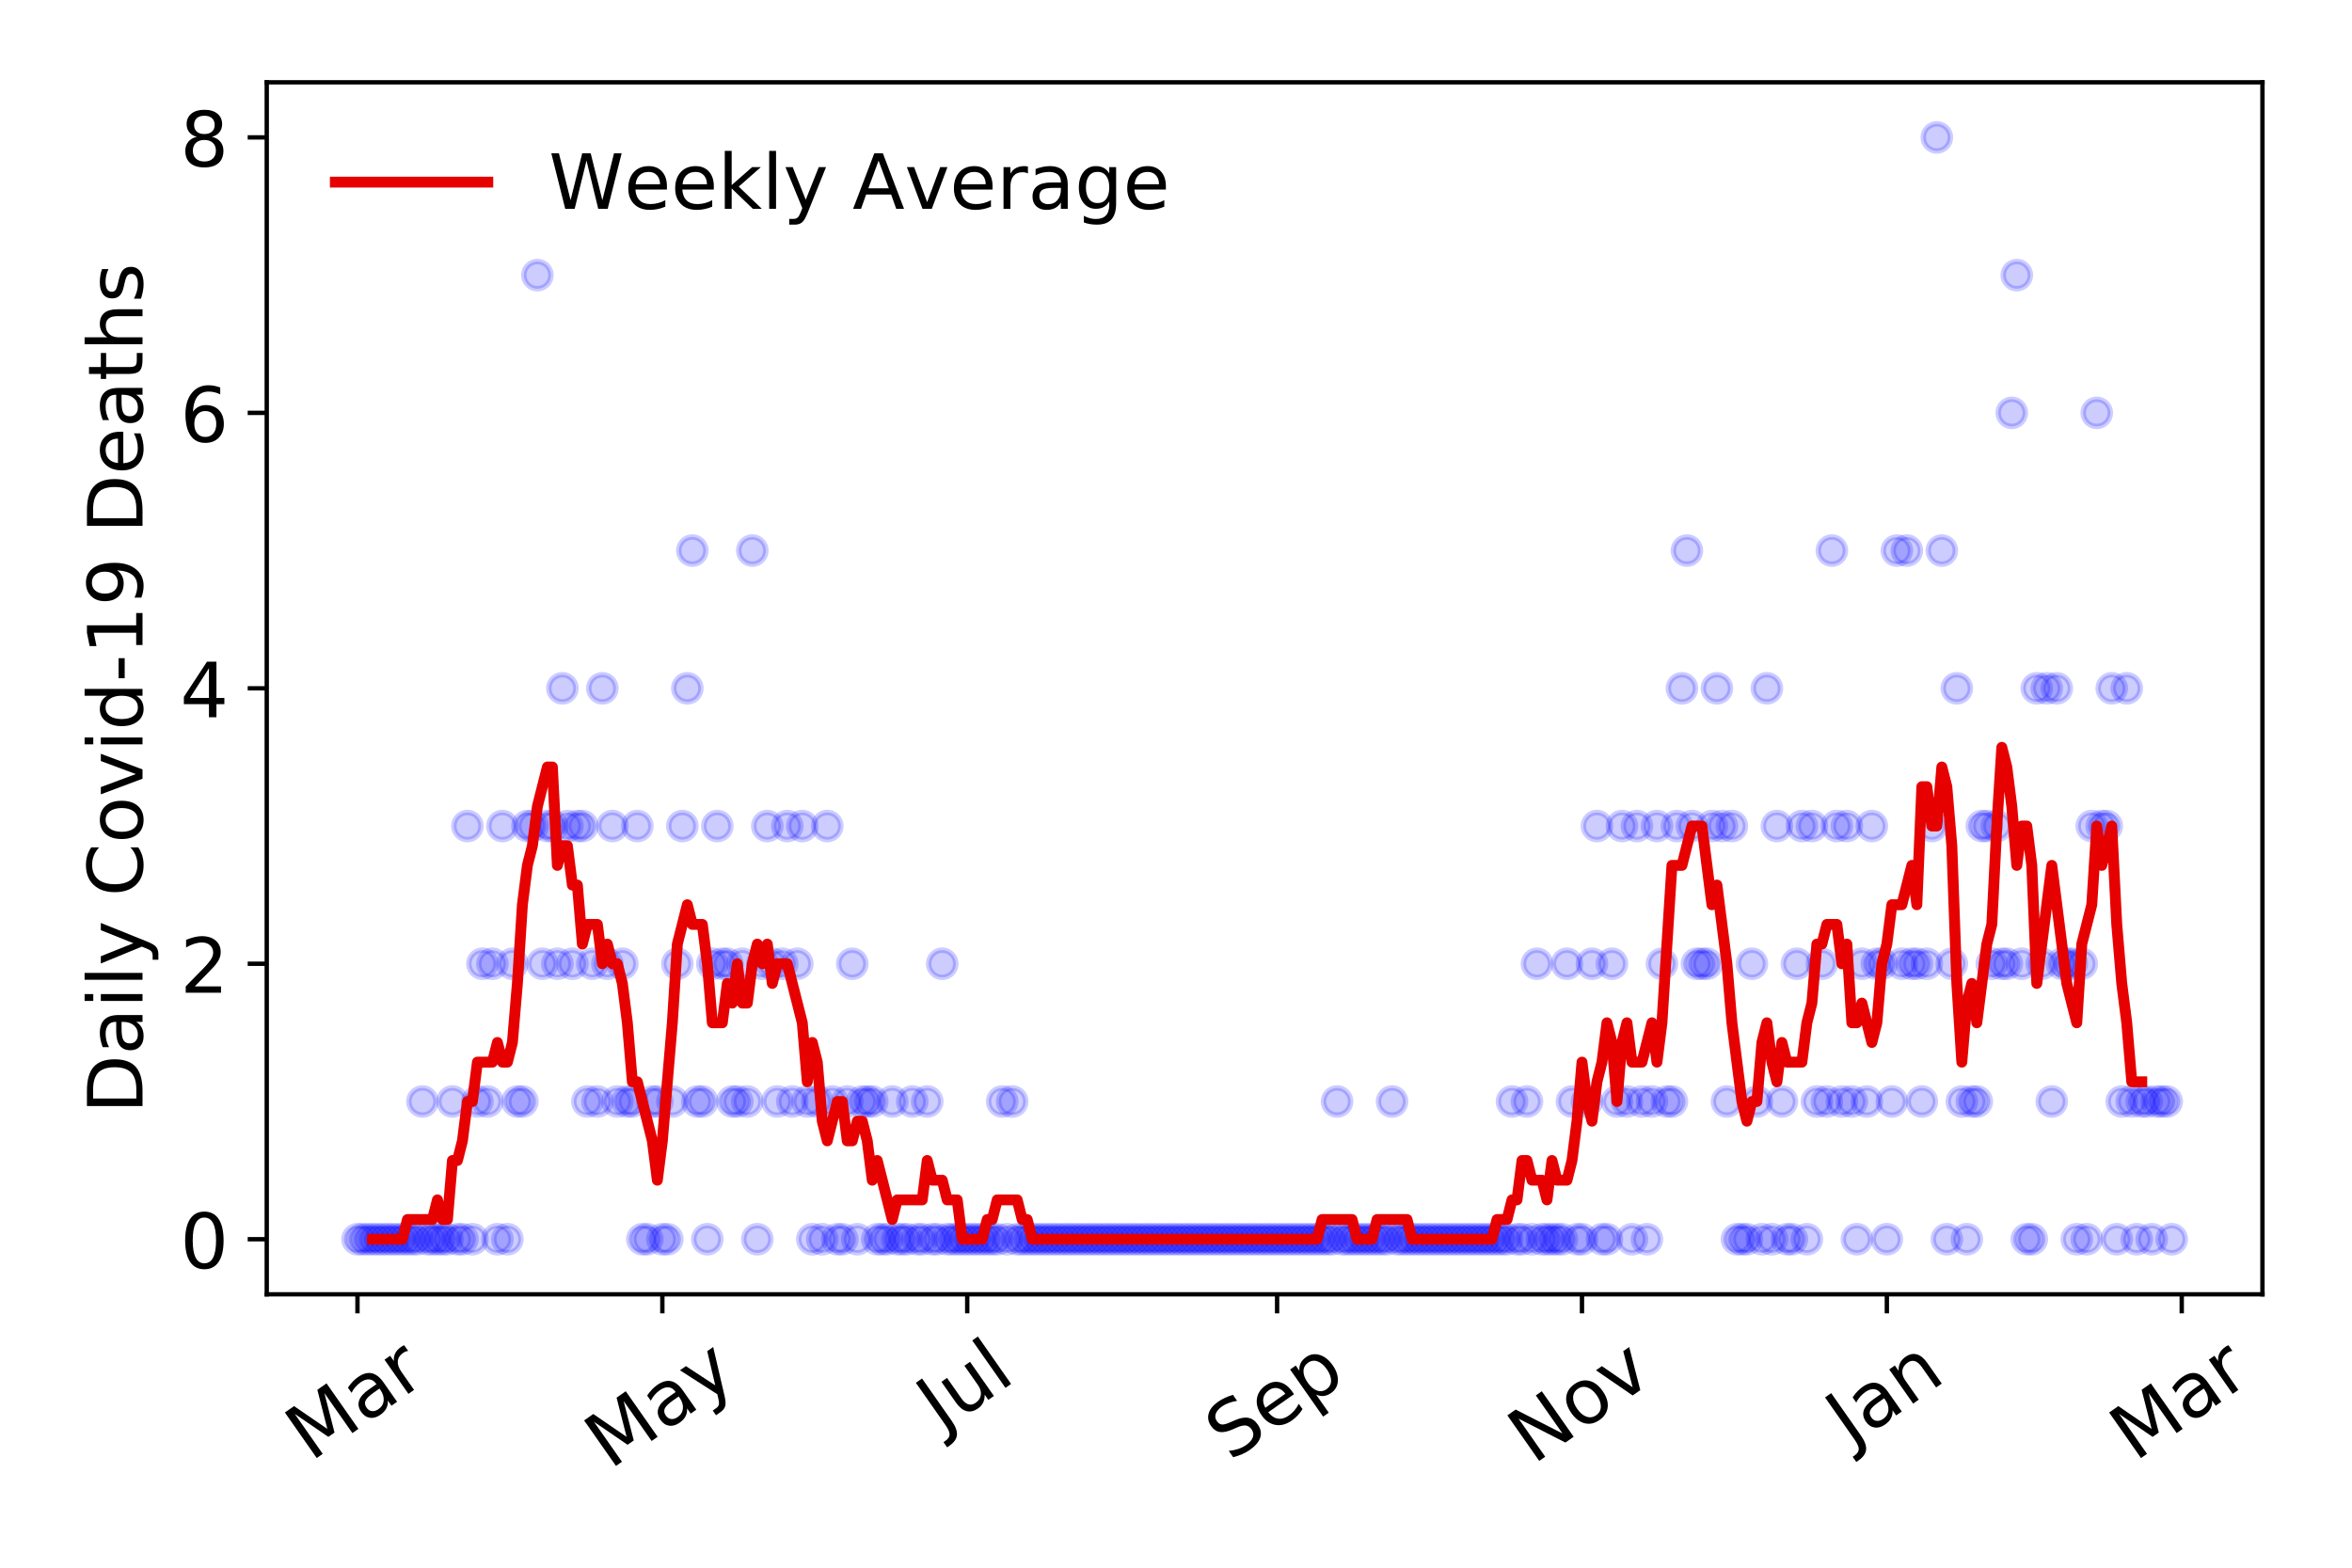 <?xml version="1.0" encoding="utf-8" standalone="no"?>
<!DOCTYPE svg PUBLIC "-//W3C//DTD SVG 1.1//EN"
  "http://www.w3.org/Graphics/SVG/1.1/DTD/svg11.dtd">
<!-- Created with matplotlib (https://matplotlib.org/) -->
<svg height="288pt" version="1.1" viewBox="0 0 432 288" width="432pt" xmlns="http://www.w3.org/2000/svg" xmlns:xlink="http://www.w3.org/1999/xlink">
 <defs>
  <style type="text/css">
*{stroke-linecap:butt;stroke-linejoin:round;}
  </style>
 </defs>
 <g id="figure_1">
  <g id="patch_1">
   <path d="M 0 288 
L 432 288 
L 432 0 
L 0 0 
z
" style="fill:#ffffff;"/>
  </g>
  <g id="axes_1">
   <g id="patch_2">
    <path d="M 48.995 237.778 
L 415.552 237.778 
L 415.552 15.12 
L 48.995 15.12 
z
" style="fill:#ffffff;"/>
   </g>
   <g id="matplotlib.axis_1">
    <g id="xtick_1">
     <g id="line2d_1">
      <defs>
       <path d="M 0 0 
L 0 3.5 
" id="m06ef97dabd" style="stroke:#000000;stroke-width:0.8;"/>
      </defs>
      <g>
       <use style="stroke:#000000;stroke-width:0.8;" x="65.657" xlink:href="#m06ef97dabd" y="237.778"/>
      </g>
     </g>
     <g id="text_1">
      <!-- Mar -->
      <defs>
       <path d="M 9.812 72.906 
L 24.516 72.906 
L 43.109 23.297 
L 61.812 72.906 
L 76.516 72.906 
L 76.516 0 
L 66.891 0 
L 66.891 64.016 
L 48.094 14.016 
L 38.188 14.016 
L 19.391 64.016 
L 19.391 0 
L 9.812 0 
z
" id="DejaVuSans-77"/>
       <path d="M 34.281 27.484 
Q 23.391 27.484 19.188 25 
Q 14.984 22.516 14.984 16.5 
Q 14.984 11.719 18.141 8.906 
Q 21.297 6.109 26.703 6.109 
Q 34.188 6.109 38.703 11.406 
Q 43.219 16.703 43.219 25.484 
L 43.219 27.484 
z
M 52.203 31.203 
L 52.203 0 
L 43.219 0 
L 43.219 8.297 
Q 40.141 3.328 35.547 0.953 
Q 30.953 -1.422 24.312 -1.422 
Q 15.922 -1.422 10.953 3.297 
Q 6 8.016 6 15.922 
Q 6 25.141 12.172 29.828 
Q 18.359 34.516 30.609 34.516 
L 43.219 34.516 
L 43.219 35.406 
Q 43.219 41.609 39.141 45 
Q 35.062 48.391 27.688 48.391 
Q 23 48.391 18.547 47.266 
Q 14.109 46.141 10.016 43.891 
L 10.016 52.203 
Q 14.938 54.109 19.578 55.047 
Q 24.219 56 28.609 56 
Q 40.484 56 46.344 49.844 
Q 52.203 43.703 52.203 31.203 
z
" id="DejaVuSans-97"/>
       <path d="M 41.109 46.297 
Q 39.594 47.172 37.812 47.578 
Q 36.031 48 33.891 48 
Q 26.266 48 22.188 43.047 
Q 18.109 38.094 18.109 28.812 
L 18.109 0 
L 9.078 0 
L 9.078 54.688 
L 18.109 54.688 
L 18.109 46.188 
Q 20.953 51.172 25.484 53.578 
Q 30.031 56 36.531 56 
Q 37.453 56 38.578 55.875 
Q 39.703 55.766 41.062 55.516 
z
" id="DejaVuSans-114"/>
      </defs>
      <g transform="translate(57.054 268.643)rotate(-35)scale(0.14 -0.14)">
       <use xlink:href="#DejaVuSans-77"/>
       <use x="86.279" xlink:href="#DejaVuSans-97"/>
       <use x="147.559" xlink:href="#DejaVuSans-114"/>
      </g>
     </g>
    </g>
    <g id="xtick_2">
     <g id="line2d_2">
      <g>
       <use style="stroke:#000000;stroke-width:0.8;" x="121.655" xlink:href="#m06ef97dabd" y="237.778"/>
      </g>
     </g>
     <g id="text_2">
      <!-- May -->
      <defs>
       <path d="M 32.172 -5.078 
Q 28.375 -14.844 24.75 -17.812 
Q 21.141 -20.797 15.094 -20.797 
L 7.906 -20.797 
L 7.906 -13.281 
L 13.188 -13.281 
Q 16.891 -13.281 18.938 -11.516 
Q 21 -9.766 23.484 -3.219 
L 25.094 0.875 
L 2.984 54.688 
L 12.5 54.688 
L 29.594 11.922 
L 46.688 54.688 
L 56.203 54.688 
z
" id="DejaVuSans-121"/>
      </defs>
      <g transform="translate(112.015 270.094)rotate(-35)scale(0.14 -0.14)">
       <use xlink:href="#DejaVuSans-77"/>
       <use x="86.279" xlink:href="#DejaVuSans-97"/>
       <use x="147.559" xlink:href="#DejaVuSans-121"/>
      </g>
     </g>
    </g>
    <g id="xtick_3">
     <g id="line2d_3">
      <g>
       <use style="stroke:#000000;stroke-width:0.8;" x="177.653" xlink:href="#m06ef97dabd" y="237.778"/>
      </g>
     </g>
     <g id="text_3">
      <!-- Jul -->
      <defs>
       <path d="M 9.812 72.906 
L 19.672 72.906 
L 19.672 5.078 
Q 19.672 -8.109 14.672 -14.062 
Q 9.672 -20.016 -1.422 -20.016 
L -5.172 -20.016 
L -5.172 -11.719 
L -2.094 -11.719 
Q 4.438 -11.719 7.125 -8.047 
Q 9.812 -4.391 9.812 5.078 
z
" id="DejaVuSans-74"/>
       <path d="M 8.5 21.578 
L 8.5 54.688 
L 17.484 54.688 
L 17.484 21.922 
Q 17.484 14.156 20.5 10.266 
Q 23.531 6.391 29.594 6.391 
Q 36.859 6.391 41.078 11.031 
Q 45.312 15.672 45.312 23.688 
L 45.312 54.688 
L 54.297 54.688 
L 54.297 0 
L 45.312 0 
L 45.312 8.406 
Q 42.047 3.422 37.719 1 
Q 33.406 -1.422 27.688 -1.422 
Q 18.266 -1.422 13.375 4.438 
Q 8.5 10.297 8.5 21.578 
z
M 31.109 56 
z
" id="DejaVuSans-117"/>
       <path d="M 9.422 75.984 
L 18.406 75.984 
L 18.406 0 
L 9.422 0 
z
" id="DejaVuSans-108"/>
      </defs>
      <g transform="translate(172.95 263.181)rotate(-35)scale(0.14 -0.14)">
       <use xlink:href="#DejaVuSans-74"/>
       <use x="29.492" xlink:href="#DejaVuSans-117"/>
       <use x="92.871" xlink:href="#DejaVuSans-108"/>
      </g>
     </g>
    </g>
    <g id="xtick_4">
     <g id="line2d_4">
      <g>
       <use style="stroke:#000000;stroke-width:0.8;" x="234.569" xlink:href="#m06ef97dabd" y="237.778"/>
      </g>
     </g>
     <g id="text_4">
      <!-- Sep -->
      <defs>
       <path d="M 53.516 70.516 
L 53.516 60.891 
Q 47.906 63.578 42.922 64.891 
Q 37.938 66.219 33.297 66.219 
Q 25.25 66.219 20.875 63.094 
Q 16.5 59.969 16.5 54.203 
Q 16.5 49.359 19.406 46.891 
Q 22.312 44.438 30.422 42.922 
L 36.375 41.703 
Q 47.406 39.594 52.656 34.297 
Q 57.906 29 57.906 20.125 
Q 57.906 9.516 50.797 4.047 
Q 43.703 -1.422 29.984 -1.422 
Q 24.812 -1.422 18.969 -0.25 
Q 13.141 0.922 6.891 3.219 
L 6.891 13.375 
Q 12.891 10.016 18.656 8.297 
Q 24.422 6.594 29.984 6.594 
Q 38.422 6.594 43.016 9.906 
Q 47.609 13.234 47.609 19.391 
Q 47.609 24.75 44.312 27.781 
Q 41.016 30.812 33.5 32.328 
L 27.484 33.5 
Q 16.453 35.688 11.516 40.375 
Q 6.594 45.062 6.594 53.422 
Q 6.594 63.094 13.406 68.656 
Q 20.219 74.219 32.172 74.219 
Q 37.312 74.219 42.625 73.281 
Q 47.953 72.359 53.516 70.516 
z
" id="DejaVuSans-83"/>
       <path d="M 56.203 29.594 
L 56.203 25.203 
L 14.891 25.203 
Q 15.484 15.922 20.484 11.062 
Q 25.484 6.203 34.422 6.203 
Q 39.594 6.203 44.453 7.469 
Q 49.312 8.734 54.109 11.281 
L 54.109 2.781 
Q 49.266 0.734 44.188 -0.344 
Q 39.109 -1.422 33.891 -1.422 
Q 20.797 -1.422 13.156 6.188 
Q 5.516 13.812 5.516 26.812 
Q 5.516 40.234 12.766 48.109 
Q 20.016 56 32.328 56 
Q 43.359 56 49.781 48.891 
Q 56.203 41.797 56.203 29.594 
z
M 47.219 32.234 
Q 47.125 39.594 43.094 43.984 
Q 39.062 48.391 32.422 48.391 
Q 24.906 48.391 20.391 44.141 
Q 15.875 39.891 15.188 32.172 
z
" id="DejaVuSans-101"/>
       <path d="M 18.109 8.203 
L 18.109 -20.797 
L 9.078 -20.797 
L 9.078 54.688 
L 18.109 54.688 
L 18.109 46.391 
Q 20.953 51.266 25.266 53.625 
Q 29.594 56 35.594 56 
Q 45.562 56 51.781 48.094 
Q 58.016 40.188 58.016 27.297 
Q 58.016 14.406 51.781 6.484 
Q 45.562 -1.422 35.594 -1.422 
Q 29.594 -1.422 25.266 0.953 
Q 20.953 3.328 18.109 8.203 
z
M 48.688 27.297 
Q 48.688 37.203 44.609 42.844 
Q 40.531 48.484 33.406 48.484 
Q 26.266 48.484 22.188 42.844 
Q 18.109 37.203 18.109 27.297 
Q 18.109 17.391 22.188 11.75 
Q 26.266 6.109 33.406 6.109 
Q 40.531 6.109 44.609 11.75 
Q 48.688 17.391 48.688 27.297 
z
" id="DejaVuSans-112"/>
      </defs>
      <g transform="translate(225.976 268.629)rotate(-35)scale(0.14 -0.14)">
       <use xlink:href="#DejaVuSans-83"/>
       <use x="63.477" xlink:href="#DejaVuSans-101"/>
       <use x="125" xlink:href="#DejaVuSans-112"/>
      </g>
     </g>
    </g>
    <g id="xtick_5">
     <g id="line2d_5">
      <g>
       <use style="stroke:#000000;stroke-width:0.8;" x="290.567" xlink:href="#m06ef97dabd" y="237.778"/>
      </g>
     </g>
     <g id="text_5">
      <!-- Nov -->
      <defs>
       <path d="M 9.812 72.906 
L 23.094 72.906 
L 55.422 11.922 
L 55.422 72.906 
L 64.984 72.906 
L 64.984 0 
L 51.703 0 
L 19.391 60.984 
L 19.391 0 
L 9.812 0 
z
" id="DejaVuSans-78"/>
       <path d="M 30.609 48.391 
Q 23.391 48.391 19.188 42.75 
Q 14.984 37.109 14.984 27.297 
Q 14.984 17.484 19.156 11.844 
Q 23.344 6.203 30.609 6.203 
Q 37.797 6.203 41.984 11.859 
Q 46.188 17.531 46.188 27.297 
Q 46.188 37.016 41.984 42.703 
Q 37.797 48.391 30.609 48.391 
z
M 30.609 56 
Q 42.328 56 49.016 48.375 
Q 55.719 40.766 55.719 27.297 
Q 55.719 13.875 49.016 6.219 
Q 42.328 -1.422 30.609 -1.422 
Q 18.844 -1.422 12.172 6.219 
Q 5.516 13.875 5.516 27.297 
Q 5.516 40.766 12.172 48.375 
Q 18.844 56 30.609 56 
z
" id="DejaVuSans-111"/>
       <path d="M 2.984 54.688 
L 12.5 54.688 
L 29.594 8.797 
L 46.688 54.688 
L 56.203 54.688 
L 35.688 0 
L 23.484 0 
z
" id="DejaVuSans-118"/>
      </defs>
      <g transform="translate(281.59 269.166)rotate(-35)scale(0.14 -0.14)">
       <use xlink:href="#DejaVuSans-78"/>
       <use x="74.805" xlink:href="#DejaVuSans-111"/>
       <use x="135.986" xlink:href="#DejaVuSans-118"/>
      </g>
     </g>
    </g>
    <g id="xtick_6">
     <g id="line2d_6">
      <g>
       <use style="stroke:#000000;stroke-width:0.8;" x="346.565" xlink:href="#m06ef97dabd" y="237.778"/>
      </g>
     </g>
     <g id="text_6">
      <!-- Jan -->
      <defs>
       <path d="M 54.891 33.016 
L 54.891 0 
L 45.906 0 
L 45.906 32.719 
Q 45.906 40.484 42.875 44.328 
Q 39.844 48.188 33.797 48.188 
Q 26.516 48.188 22.312 43.547 
Q 18.109 38.922 18.109 30.906 
L 18.109 0 
L 9.078 0 
L 9.078 54.688 
L 18.109 54.688 
L 18.109 46.188 
Q 21.344 51.125 25.703 53.562 
Q 30.078 56 35.797 56 
Q 45.219 56 50.047 50.172 
Q 54.891 44.344 54.891 33.016 
z
" id="DejaVuSans-110"/>
      </defs>
      <g transform="translate(339.941 265.871)rotate(-35)scale(0.14 -0.14)">
       <use xlink:href="#DejaVuSans-74"/>
       <use x="29.492" xlink:href="#DejaVuSans-97"/>
       <use x="90.771" xlink:href="#DejaVuSans-110"/>
      </g>
     </g>
    </g>
    <g id="xtick_7">
     <g id="line2d_7">
      <g>
       <use style="stroke:#000000;stroke-width:0.8;" x="400.727" xlink:href="#m06ef97dabd" y="237.778"/>
      </g>
     </g>
     <g id="text_7">
      <!-- Mar -->
      <g transform="translate(392.124 268.643)rotate(-35)scale(0.14 -0.14)">
       <use xlink:href="#DejaVuSans-77"/>
       <use x="86.279" xlink:href="#DejaVuSans-97"/>
       <use x="147.559" xlink:href="#DejaVuSans-114"/>
      </g>
     </g>
    </g>
   </g>
   <g id="matplotlib.axis_2">
    <g id="ytick_1">
     <g id="line2d_8">
      <defs>
       <path d="M 0 0 
L -3.5 0 
" id="m1a77f59771" style="stroke:#000000;stroke-width:0.8;"/>
      </defs>
      <g>
       <use style="stroke:#000000;stroke-width:0.8;" x="48.995" xlink:href="#m1a77f59771" y="227.657"/>
      </g>
     </g>
     <g id="text_8">
      <!-- 0 -->
      <defs>
       <path d="M 31.781 66.406 
Q 24.172 66.406 20.328 58.906 
Q 16.5 51.422 16.5 36.375 
Q 16.5 21.391 20.328 13.891 
Q 24.172 6.391 31.781 6.391 
Q 39.453 6.391 43.281 13.891 
Q 47.125 21.391 47.125 36.375 
Q 47.125 51.422 43.281 58.906 
Q 39.453 66.406 31.781 66.406 
z
M 31.781 74.219 
Q 44.047 74.219 50.516 64.516 
Q 56.984 54.828 56.984 36.375 
Q 56.984 17.969 50.516 8.266 
Q 44.047 -1.422 31.781 -1.422 
Q 19.531 -1.422 13.062 8.266 
Q 6.594 17.969 6.594 36.375 
Q 6.594 54.828 13.062 64.516 
Q 19.531 74.219 31.781 74.219 
z
" id="DejaVuSans-48"/>
      </defs>
      <g transform="translate(33.087 232.976)scale(0.14 -0.14)">
       <use xlink:href="#DejaVuSans-48"/>
      </g>
     </g>
    </g>
    <g id="ytick_2">
     <g id="line2d_9">
      <g>
       <use style="stroke:#000000;stroke-width:0.8;" x="48.995" xlink:href="#m1a77f59771" y="177.053"/>
      </g>
     </g>
     <g id="text_9">
      <!-- 2 -->
      <defs>
       <path d="M 19.188 8.297 
L 53.609 8.297 
L 53.609 0 
L 7.328 0 
L 7.328 8.297 
Q 12.938 14.109 22.625 23.891 
Q 32.328 33.688 34.812 36.531 
Q 39.547 41.844 41.422 45.531 
Q 43.312 49.219 43.312 52.781 
Q 43.312 58.594 39.234 62.25 
Q 35.156 65.922 28.609 65.922 
Q 23.969 65.922 18.812 64.312 
Q 13.672 62.703 7.812 59.422 
L 7.812 69.391 
Q 13.766 71.781 18.938 73 
Q 24.125 74.219 28.422 74.219 
Q 39.75 74.219 46.484 68.547 
Q 53.219 62.891 53.219 53.422 
Q 53.219 48.922 51.531 44.891 
Q 49.859 40.875 45.406 35.406 
Q 44.188 33.984 37.641 27.219 
Q 31.109 20.453 19.188 8.297 
z
" id="DejaVuSans-50"/>
      </defs>
      <g transform="translate(33.087 182.372)scale(0.14 -0.14)">
       <use xlink:href="#DejaVuSans-50"/>
      </g>
     </g>
    </g>
    <g id="ytick_3">
     <g id="line2d_10">
      <g>
       <use style="stroke:#000000;stroke-width:0.8;" x="48.995" xlink:href="#m1a77f59771" y="126.449"/>
      </g>
     </g>
     <g id="text_10">
      <!-- 4 -->
      <defs>
       <path d="M 37.797 64.312 
L 12.891 25.391 
L 37.797 25.391 
z
M 35.203 72.906 
L 47.609 72.906 
L 47.609 25.391 
L 58.016 25.391 
L 58.016 17.188 
L 47.609 17.188 
L 47.609 0 
L 37.797 0 
L 37.797 17.188 
L 4.891 17.188 
L 4.891 26.703 
z
" id="DejaVuSans-52"/>
      </defs>
      <g transform="translate(33.087 131.768)scale(0.14 -0.14)">
       <use xlink:href="#DejaVuSans-52"/>
      </g>
     </g>
    </g>
    <g id="ytick_4">
     <g id="line2d_11">
      <g>
       <use style="stroke:#000000;stroke-width:0.8;" x="48.995" xlink:href="#m1a77f59771" y="75.845"/>
      </g>
     </g>
     <g id="text_11">
      <!-- 6 -->
      <defs>
       <path d="M 33.016 40.375 
Q 26.375 40.375 22.484 35.828 
Q 18.609 31.297 18.609 23.391 
Q 18.609 15.531 22.484 10.953 
Q 26.375 6.391 33.016 6.391 
Q 39.656 6.391 43.531 10.953 
Q 47.406 15.531 47.406 23.391 
Q 47.406 31.297 43.531 35.828 
Q 39.656 40.375 33.016 40.375 
z
M 52.594 71.297 
L 52.594 62.312 
Q 48.875 64.062 45.094 64.984 
Q 41.312 65.922 37.594 65.922 
Q 27.828 65.922 22.672 59.328 
Q 17.531 52.734 16.797 39.406 
Q 19.672 43.656 24.016 45.922 
Q 28.375 48.188 33.594 48.188 
Q 44.578 48.188 50.953 41.516 
Q 57.328 34.859 57.328 23.391 
Q 57.328 12.156 50.688 5.359 
Q 44.047 -1.422 33.016 -1.422 
Q 20.359 -1.422 13.672 8.266 
Q 6.984 17.969 6.984 36.375 
Q 6.984 53.656 15.188 63.938 
Q 23.391 74.219 37.203 74.219 
Q 40.922 74.219 44.703 73.484 
Q 48.484 72.75 52.594 71.297 
z
" id="DejaVuSans-54"/>
      </defs>
      <g transform="translate(33.087 81.164)scale(0.14 -0.14)">
       <use xlink:href="#DejaVuSans-54"/>
      </g>
     </g>
    </g>
    <g id="ytick_5">
     <g id="line2d_12">
      <g>
       <use style="stroke:#000000;stroke-width:0.8;" x="48.995" xlink:href="#m1a77f59771" y="25.241"/>
      </g>
     </g>
     <g id="text_12">
      <!-- 8 -->
      <defs>
       <path d="M 31.781 34.625 
Q 24.75 34.625 20.719 30.859 
Q 16.703 27.094 16.703 20.516 
Q 16.703 13.922 20.719 10.156 
Q 24.75 6.391 31.781 6.391 
Q 38.812 6.391 42.859 10.172 
Q 46.922 13.969 46.922 20.516 
Q 46.922 27.094 42.891 30.859 
Q 38.875 34.625 31.781 34.625 
z
M 21.922 38.812 
Q 15.578 40.375 12.031 44.719 
Q 8.5 49.078 8.5 55.328 
Q 8.5 64.062 14.719 69.141 
Q 20.953 74.219 31.781 74.219 
Q 42.672 74.219 48.875 69.141 
Q 55.078 64.062 55.078 55.328 
Q 55.078 49.078 51.531 44.719 
Q 48 40.375 41.703 38.812 
Q 48.828 37.156 52.797 32.312 
Q 56.781 27.484 56.781 20.516 
Q 56.781 9.906 50.312 4.234 
Q 43.844 -1.422 31.781 -1.422 
Q 19.734 -1.422 13.25 4.234 
Q 6.781 9.906 6.781 20.516 
Q 6.781 27.484 10.781 32.312 
Q 14.797 37.156 21.922 38.812 
z
M 18.312 54.391 
Q 18.312 48.734 21.844 45.562 
Q 25.391 42.391 31.781 42.391 
Q 38.141 42.391 41.719 45.562 
Q 45.312 48.734 45.312 54.391 
Q 45.312 60.062 41.719 63.234 
Q 38.141 66.406 31.781 66.406 
Q 25.391 66.406 21.844 63.234 
Q 18.312 60.062 18.312 54.391 
z
" id="DejaVuSans-56"/>
      </defs>
      <g transform="translate(33.087 30.56)scale(0.14 -0.14)">
       <use xlink:href="#DejaVuSans-56"/>
      </g>
     </g>
    </g>
    <g id="text_13">
     <!-- Daily Covid-19 Deaths -->
     <defs>
      <path d="M 19.672 64.797 
L 19.672 8.109 
L 31.594 8.109 
Q 46.688 8.109 53.688 14.938 
Q 60.688 21.781 60.688 36.531 
Q 60.688 51.172 53.688 57.984 
Q 46.688 64.797 31.594 64.797 
z
M 9.812 72.906 
L 30.078 72.906 
Q 51.266 72.906 61.172 64.094 
Q 71.094 55.281 71.094 36.531 
Q 71.094 17.672 61.125 8.828 
Q 51.172 0 30.078 0 
L 9.812 0 
z
" id="DejaVuSans-68"/>
      <path d="M 9.422 54.688 
L 18.406 54.688 
L 18.406 0 
L 9.422 0 
z
M 9.422 75.984 
L 18.406 75.984 
L 18.406 64.594 
L 9.422 64.594 
z
" id="DejaVuSans-105"/>
      <path id="DejaVuSans-32"/>
      <path d="M 64.406 67.281 
L 64.406 56.891 
Q 59.422 61.531 53.781 63.812 
Q 48.141 66.109 41.797 66.109 
Q 29.297 66.109 22.656 58.469 
Q 16.016 50.828 16.016 36.375 
Q 16.016 21.969 22.656 14.328 
Q 29.297 6.688 41.797 6.688 
Q 48.141 6.688 53.781 8.984 
Q 59.422 11.281 64.406 15.922 
L 64.406 5.609 
Q 59.234 2.094 53.438 0.328 
Q 47.656 -1.422 41.219 -1.422 
Q 24.656 -1.422 15.125 8.703 
Q 5.609 18.844 5.609 36.375 
Q 5.609 53.953 15.125 64.078 
Q 24.656 74.219 41.219 74.219 
Q 47.75 74.219 53.531 72.484 
Q 59.328 70.75 64.406 67.281 
z
" id="DejaVuSans-67"/>
      <path d="M 45.406 46.391 
L 45.406 75.984 
L 54.391 75.984 
L 54.391 0 
L 45.406 0 
L 45.406 8.203 
Q 42.578 3.328 38.25 0.953 
Q 33.938 -1.422 27.875 -1.422 
Q 17.969 -1.422 11.734 6.484 
Q 5.516 14.406 5.516 27.297 
Q 5.516 40.188 11.734 48.094 
Q 17.969 56 27.875 56 
Q 33.938 56 38.25 53.625 
Q 42.578 51.266 45.406 46.391 
z
M 14.797 27.297 
Q 14.797 17.391 18.875 11.75 
Q 22.953 6.109 30.078 6.109 
Q 37.203 6.109 41.297 11.75 
Q 45.406 17.391 45.406 27.297 
Q 45.406 37.203 41.297 42.844 
Q 37.203 48.484 30.078 48.484 
Q 22.953 48.484 18.875 42.844 
Q 14.797 37.203 14.797 27.297 
z
" id="DejaVuSans-100"/>
      <path d="M 4.891 31.391 
L 31.203 31.391 
L 31.203 23.391 
L 4.891 23.391 
z
" id="DejaVuSans-45"/>
      <path d="M 12.406 8.297 
L 28.516 8.297 
L 28.516 63.922 
L 10.984 60.406 
L 10.984 69.391 
L 28.422 72.906 
L 38.281 72.906 
L 38.281 8.297 
L 54.391 8.297 
L 54.391 0 
L 12.406 0 
z
" id="DejaVuSans-49"/>
      <path d="M 10.984 1.516 
L 10.984 10.5 
Q 14.703 8.734 18.5 7.812 
Q 22.312 6.891 25.984 6.891 
Q 35.75 6.891 40.891 13.453 
Q 46.047 20.016 46.781 33.406 
Q 43.953 29.203 39.594 26.953 
Q 35.25 24.703 29.984 24.703 
Q 19.047 24.703 12.672 31.312 
Q 6.297 37.938 6.297 49.422 
Q 6.297 60.641 12.938 67.422 
Q 19.578 74.219 30.609 74.219 
Q 43.266 74.219 49.922 64.516 
Q 56.594 54.828 56.594 36.375 
Q 56.594 19.141 48.406 8.859 
Q 40.234 -1.422 26.422 -1.422 
Q 22.703 -1.422 18.891 -0.688 
Q 15.094 0.047 10.984 1.516 
z
M 30.609 32.422 
Q 37.25 32.422 41.125 36.953 
Q 45.016 41.5 45.016 49.422 
Q 45.016 57.281 41.125 61.844 
Q 37.25 66.406 30.609 66.406 
Q 23.969 66.406 20.094 61.844 
Q 16.219 57.281 16.219 49.422 
Q 16.219 41.5 20.094 36.953 
Q 23.969 32.422 30.609 32.422 
z
" id="DejaVuSans-57"/>
      <path d="M 18.312 70.219 
L 18.312 54.688 
L 36.812 54.688 
L 36.812 47.703 
L 18.312 47.703 
L 18.312 18.016 
Q 18.312 11.328 20.141 9.422 
Q 21.969 7.516 27.594 7.516 
L 36.812 7.516 
L 36.812 0 
L 27.594 0 
Q 17.188 0 13.234 3.875 
Q 9.281 7.766 9.281 18.016 
L 9.281 47.703 
L 2.688 47.703 
L 2.688 54.688 
L 9.281 54.688 
L 9.281 70.219 
z
" id="DejaVuSans-116"/>
      <path d="M 54.891 33.016 
L 54.891 0 
L 45.906 0 
L 45.906 32.719 
Q 45.906 40.484 42.875 44.328 
Q 39.844 48.188 33.797 48.188 
Q 26.516 48.188 22.312 43.547 
Q 18.109 38.922 18.109 30.906 
L 18.109 0 
L 9.078 0 
L 9.078 75.984 
L 18.109 75.984 
L 18.109 46.188 
Q 21.344 51.125 25.703 53.562 
Q 30.078 56 35.797 56 
Q 45.219 56 50.047 50.172 
Q 54.891 44.344 54.891 33.016 
z
" id="DejaVuSans-104"/>
      <path d="M 44.281 53.078 
L 44.281 44.578 
Q 40.484 46.531 36.375 47.5 
Q 32.281 48.484 27.875 48.484 
Q 21.188 48.484 17.844 46.438 
Q 14.5 44.391 14.5 40.281 
Q 14.5 37.156 16.891 35.375 
Q 19.281 33.594 26.516 31.984 
L 29.594 31.297 
Q 39.156 29.25 43.188 25.516 
Q 47.219 21.781 47.219 15.094 
Q 47.219 7.469 41.188 3.016 
Q 35.156 -1.422 24.609 -1.422 
Q 20.219 -1.422 15.453 -0.562 
Q 10.688 0.297 5.422 2 
L 5.422 11.281 
Q 10.406 8.688 15.234 7.391 
Q 20.062 6.109 24.812 6.109 
Q 31.156 6.109 34.562 8.281 
Q 37.984 10.453 37.984 14.406 
Q 37.984 18.062 35.516 20.016 
Q 33.062 21.969 24.703 23.781 
L 21.578 24.516 
Q 13.234 26.266 9.516 29.906 
Q 5.812 33.547 5.812 39.891 
Q 5.812 47.609 11.281 51.797 
Q 16.75 56 26.812 56 
Q 31.781 56 36.172 55.266 
Q 40.578 54.547 44.281 53.078 
z
" id="DejaVuSans-115"/>
     </defs>
     <g transform="translate(26.176 204.56)rotate(-90)scale(0.14 -0.14)">
      <use xlink:href="#DejaVuSans-68"/>
      <use x="77.002" xlink:href="#DejaVuSans-97"/>
      <use x="138.281" xlink:href="#DejaVuSans-105"/>
      <use x="166.064" xlink:href="#DejaVuSans-108"/>
      <use x="193.848" xlink:href="#DejaVuSans-121"/>
      <use x="253.027" xlink:href="#DejaVuSans-32"/>
      <use x="284.814" xlink:href="#DejaVuSans-67"/>
      <use x="354.639" xlink:href="#DejaVuSans-111"/>
      <use x="415.82" xlink:href="#DejaVuSans-118"/>
      <use x="475" xlink:href="#DejaVuSans-105"/>
      <use x="502.783" xlink:href="#DejaVuSans-100"/>
      <use x="566.26" xlink:href="#DejaVuSans-45"/>
      <use x="602.344" xlink:href="#DejaVuSans-49"/>
      <use x="665.967" xlink:href="#DejaVuSans-57"/>
      <use x="729.59" xlink:href="#DejaVuSans-32"/>
      <use x="761.377" xlink:href="#DejaVuSans-68"/>
      <use x="838.379" xlink:href="#DejaVuSans-101"/>
      <use x="899.902" xlink:href="#DejaVuSans-97"/>
      <use x="961.182" xlink:href="#DejaVuSans-116"/>
      <use x="1000.391" xlink:href="#DejaVuSans-104"/>
      <use x="1063.77" xlink:href="#DejaVuSans-115"/>
     </g>
    </g>
   </g>
   <g id="line2d_13">
    <defs>
     <path d="M 0 2.5 
C 0.663 2.5 1.299 2.237 1.768 1.768 
C 2.237 1.299 2.5 0.663 2.5 0 
C 2.5 -0.663 2.237 -1.299 1.768 -1.768 
C 1.299 -2.237 0.663 -2.5 0 -2.5 
C -0.663 -2.5 -1.299 -2.237 -1.768 -1.768 
C -2.237 -1.299 -2.5 -0.663 -2.5 0 
C -2.5 0.663 -2.237 1.299 -1.768 1.768 
C -1.299 2.237 -0.663 2.5 0 2.5 
z
" id="m59fff61083" style="stroke:#0000ff;stroke-opacity:0.2;"/>
    </defs>
    <g clip-path="url(#p3cfa664ecb)">
     <use style="fill:#0000ff;fill-opacity:0.2;stroke:#0000ff;stroke-opacity:0.2;" x="65.657" xlink:href="#m59fff61083" y="227.657"/>
     <use style="fill:#0000ff;fill-opacity:0.2;stroke:#0000ff;stroke-opacity:0.2;" x="66.575" xlink:href="#m59fff61083" y="227.657"/>
     <use style="fill:#0000ff;fill-opacity:0.2;stroke:#0000ff;stroke-opacity:0.2;" x="67.493" xlink:href="#m59fff61083" y="227.657"/>
     <use style="fill:#0000ff;fill-opacity:0.2;stroke:#0000ff;stroke-opacity:0.2;" x="68.411" xlink:href="#m59fff61083" y="227.657"/>
     <use style="fill:#0000ff;fill-opacity:0.2;stroke:#0000ff;stroke-opacity:0.2;" x="69.329" xlink:href="#m59fff61083" y="227.657"/>
     <use style="fill:#0000ff;fill-opacity:0.2;stroke:#0000ff;stroke-opacity:0.2;" x="70.247" xlink:href="#m59fff61083" y="227.657"/>
     <use style="fill:#0000ff;fill-opacity:0.2;stroke:#0000ff;stroke-opacity:0.2;" x="71.165" xlink:href="#m59fff61083" y="227.657"/>
     <use style="fill:#0000ff;fill-opacity:0.2;stroke:#0000ff;stroke-opacity:0.2;" x="72.083" xlink:href="#m59fff61083" y="227.657"/>
     <use style="fill:#0000ff;fill-opacity:0.2;stroke:#0000ff;stroke-opacity:0.2;" x="73.001" xlink:href="#m59fff61083" y="227.657"/>
     <use style="fill:#0000ff;fill-opacity:0.2;stroke:#0000ff;stroke-opacity:0.2;" x="73.919" xlink:href="#m59fff61083" y="227.657"/>
     <use style="fill:#0000ff;fill-opacity:0.2;stroke:#0000ff;stroke-opacity:0.2;" x="74.837" xlink:href="#m59fff61083" y="227.657"/>
     <use style="fill:#0000ff;fill-opacity:0.2;stroke:#0000ff;stroke-opacity:0.2;" x="75.755" xlink:href="#m59fff61083" y="227.657"/>
     <use style="fill:#0000ff;fill-opacity:0.2;stroke:#0000ff;stroke-opacity:0.2;" x="76.673" xlink:href="#m59fff61083" y="227.657"/>
     <use style="fill:#0000ff;fill-opacity:0.2;stroke:#0000ff;stroke-opacity:0.2;" x="77.591" xlink:href="#m59fff61083" y="202.355"/>
     <use style="fill:#0000ff;fill-opacity:0.2;stroke:#0000ff;stroke-opacity:0.2;" x="78.509" xlink:href="#m59fff61083" y="227.657"/>
     <use style="fill:#0000ff;fill-opacity:0.2;stroke:#0000ff;stroke-opacity:0.2;" x="79.427" xlink:href="#m59fff61083" y="227.657"/>
     <use style="fill:#0000ff;fill-opacity:0.2;stroke:#0000ff;stroke-opacity:0.2;" x="80.345" xlink:href="#m59fff61083" y="227.657"/>
     <use style="fill:#0000ff;fill-opacity:0.2;stroke:#0000ff;stroke-opacity:0.2;" x="81.263" xlink:href="#m59fff61083" y="227.657"/>
     <use style="fill:#0000ff;fill-opacity:0.2;stroke:#0000ff;stroke-opacity:0.2;" x="82.181" xlink:href="#m59fff61083" y="227.657"/>
     <use style="fill:#0000ff;fill-opacity:0.2;stroke:#0000ff;stroke-opacity:0.2;" x="83.099" xlink:href="#m59fff61083" y="202.355"/>
     <use style="fill:#0000ff;fill-opacity:0.2;stroke:#0000ff;stroke-opacity:0.2;" x="84.017" xlink:href="#m59fff61083" y="227.657"/>
     <use style="fill:#0000ff;fill-opacity:0.2;stroke:#0000ff;stroke-opacity:0.2;" x="84.935" xlink:href="#m59fff61083" y="227.657"/>
     <use style="fill:#0000ff;fill-opacity:0.2;stroke:#0000ff;stroke-opacity:0.2;" x="85.853" xlink:href="#m59fff61083" y="151.751"/>
     <use style="fill:#0000ff;fill-opacity:0.2;stroke:#0000ff;stroke-opacity:0.2;" x="86.771" xlink:href="#m59fff61083" y="227.657"/>
     <use style="fill:#0000ff;fill-opacity:0.2;stroke:#0000ff;stroke-opacity:0.2;" x="87.689" xlink:href="#m59fff61083" y="202.355"/>
     <use style="fill:#0000ff;fill-opacity:0.2;stroke:#0000ff;stroke-opacity:0.2;" x="88.607" xlink:href="#m59fff61083" y="177.053"/>
     <use style="fill:#0000ff;fill-opacity:0.2;stroke:#0000ff;stroke-opacity:0.2;" x="89.525" xlink:href="#m59fff61083" y="202.355"/>
     <use style="fill:#0000ff;fill-opacity:0.2;stroke:#0000ff;stroke-opacity:0.2;" x="90.443" xlink:href="#m59fff61083" y="177.053"/>
     <use style="fill:#0000ff;fill-opacity:0.2;stroke:#0000ff;stroke-opacity:0.2;" x="91.361" xlink:href="#m59fff61083" y="227.657"/>
     <use style="fill:#0000ff;fill-opacity:0.2;stroke:#0000ff;stroke-opacity:0.2;" x="92.279" xlink:href="#m59fff61083" y="151.751"/>
     <use style="fill:#0000ff;fill-opacity:0.2;stroke:#0000ff;stroke-opacity:0.2;" x="93.197" xlink:href="#m59fff61083" y="227.657"/>
     <use style="fill:#0000ff;fill-opacity:0.2;stroke:#0000ff;stroke-opacity:0.2;" x="94.115" xlink:href="#m59fff61083" y="177.053"/>
     <use style="fill:#0000ff;fill-opacity:0.2;stroke:#0000ff;stroke-opacity:0.2;" x="95.033" xlink:href="#m59fff61083" y="202.355"/>
     <use style="fill:#0000ff;fill-opacity:0.2;stroke:#0000ff;stroke-opacity:0.2;" x="95.951" xlink:href="#m59fff61083" y="202.355"/>
     <use style="fill:#0000ff;fill-opacity:0.2;stroke:#0000ff;stroke-opacity:0.2;" x="96.869" xlink:href="#m59fff61083" y="151.751"/>
     <use style="fill:#0000ff;fill-opacity:0.2;stroke:#0000ff;stroke-opacity:0.2;" x="97.787" xlink:href="#m59fff61083" y="151.751"/>
     <use style="fill:#0000ff;fill-opacity:0.2;stroke:#0000ff;stroke-opacity:0.2;" x="98.705" xlink:href="#m59fff61083" y="50.543"/>
     <use style="fill:#0000ff;fill-opacity:0.2;stroke:#0000ff;stroke-opacity:0.2;" x="99.623" xlink:href="#m59fff61083" y="177.053"/>
     <use style="fill:#0000ff;fill-opacity:0.2;stroke:#0000ff;stroke-opacity:0.2;" x="100.541" xlink:href="#m59fff61083" y="151.751"/>
     <use style="fill:#0000ff;fill-opacity:0.2;stroke:#0000ff;stroke-opacity:0.2;" x="101.459" xlink:href="#m59fff61083" y="151.751"/>
     <use style="fill:#0000ff;fill-opacity:0.2;stroke:#0000ff;stroke-opacity:0.2;" x="102.377" xlink:href="#m59fff61083" y="177.053"/>
     <use style="fill:#0000ff;fill-opacity:0.2;stroke:#0000ff;stroke-opacity:0.2;" x="103.295" xlink:href="#m59fff61083" y="126.449"/>
     <use style="fill:#0000ff;fill-opacity:0.2;stroke:#0000ff;stroke-opacity:0.2;" x="104.213" xlink:href="#m59fff61083" y="151.751"/>
     <use style="fill:#0000ff;fill-opacity:0.2;stroke:#0000ff;stroke-opacity:0.2;" x="105.131" xlink:href="#m59fff61083" y="177.053"/>
     <use style="fill:#0000ff;fill-opacity:0.2;stroke:#0000ff;stroke-opacity:0.2;" x="106.049" xlink:href="#m59fff61083" y="151.751"/>
     <use style="fill:#0000ff;fill-opacity:0.2;stroke:#0000ff;stroke-opacity:0.2;" x="106.967" xlink:href="#m59fff61083" y="151.751"/>
     <use style="fill:#0000ff;fill-opacity:0.2;stroke:#0000ff;stroke-opacity:0.2;" x="107.885" xlink:href="#m59fff61083" y="202.355"/>
     <use style="fill:#0000ff;fill-opacity:0.2;stroke:#0000ff;stroke-opacity:0.2;" x="108.803" xlink:href="#m59fff61083" y="177.053"/>
     <use style="fill:#0000ff;fill-opacity:0.2;stroke:#0000ff;stroke-opacity:0.2;" x="109.721" xlink:href="#m59fff61083" y="202.355"/>
     <use style="fill:#0000ff;fill-opacity:0.2;stroke:#0000ff;stroke-opacity:0.2;" x="110.639" xlink:href="#m59fff61083" y="126.449"/>
     <use style="fill:#0000ff;fill-opacity:0.2;stroke:#0000ff;stroke-opacity:0.2;" x="111.557" xlink:href="#m59fff61083" y="177.053"/>
     <use style="fill:#0000ff;fill-opacity:0.2;stroke:#0000ff;stroke-opacity:0.2;" x="112.475" xlink:href="#m59fff61083" y="151.751"/>
     <use style="fill:#0000ff;fill-opacity:0.2;stroke:#0000ff;stroke-opacity:0.2;" x="113.393" xlink:href="#m59fff61083" y="202.355"/>
     <use style="fill:#0000ff;fill-opacity:0.2;stroke:#0000ff;stroke-opacity:0.2;" x="114.311" xlink:href="#m59fff61083" y="177.053"/>
     <use style="fill:#0000ff;fill-opacity:0.2;stroke:#0000ff;stroke-opacity:0.2;" x="115.229" xlink:href="#m59fff61083" y="202.355"/>
     <use style="fill:#0000ff;fill-opacity:0.2;stroke:#0000ff;stroke-opacity:0.2;" x="116.147" xlink:href="#m59fff61083" y="202.355"/>
     <use style="fill:#0000ff;fill-opacity:0.2;stroke:#0000ff;stroke-opacity:0.2;" x="117.065" xlink:href="#m59fff61083" y="151.751"/>
     <use style="fill:#0000ff;fill-opacity:0.2;stroke:#0000ff;stroke-opacity:0.2;" x="117.983" xlink:href="#m59fff61083" y="227.657"/>
     <use style="fill:#0000ff;fill-opacity:0.2;stroke:#0000ff;stroke-opacity:0.2;" x="118.901" xlink:href="#m59fff61083" y="227.657"/>
     <use style="fill:#0000ff;fill-opacity:0.2;stroke:#0000ff;stroke-opacity:0.2;" x="119.819" xlink:href="#m59fff61083" y="202.355"/>
     <use style="fill:#0000ff;fill-opacity:0.2;stroke:#0000ff;stroke-opacity:0.2;" x="120.737" xlink:href="#m59fff61083" y="202.355"/>
     <use style="fill:#0000ff;fill-opacity:0.2;stroke:#0000ff;stroke-opacity:0.2;" x="121.655" xlink:href="#m59fff61083" y="227.657"/>
     <use style="fill:#0000ff;fill-opacity:0.2;stroke:#0000ff;stroke-opacity:0.2;" x="122.573" xlink:href="#m59fff61083" y="227.657"/>
     <use style="fill:#0000ff;fill-opacity:0.2;stroke:#0000ff;stroke-opacity:0.2;" x="123.491" xlink:href="#m59fff61083" y="202.355"/>
     <use style="fill:#0000ff;fill-opacity:0.2;stroke:#0000ff;stroke-opacity:0.2;" x="124.409" xlink:href="#m59fff61083" y="177.053"/>
     <use style="fill:#0000ff;fill-opacity:0.2;stroke:#0000ff;stroke-opacity:0.2;" x="125.327" xlink:href="#m59fff61083" y="151.751"/>
     <use style="fill:#0000ff;fill-opacity:0.2;stroke:#0000ff;stroke-opacity:0.2;" x="126.245" xlink:href="#m59fff61083" y="126.449"/>
     <use style="fill:#0000ff;fill-opacity:0.2;stroke:#0000ff;stroke-opacity:0.2;" x="127.163" xlink:href="#m59fff61083" y="101.147"/>
     <use style="fill:#0000ff;fill-opacity:0.2;stroke:#0000ff;stroke-opacity:0.2;" x="128.081" xlink:href="#m59fff61083" y="202.355"/>
     <use style="fill:#0000ff;fill-opacity:0.2;stroke:#0000ff;stroke-opacity:0.2;" x="128.999" xlink:href="#m59fff61083" y="202.355"/>
     <use style="fill:#0000ff;fill-opacity:0.2;stroke:#0000ff;stroke-opacity:0.2;" x="129.917" xlink:href="#m59fff61083" y="227.657"/>
     <use style="fill:#0000ff;fill-opacity:0.2;stroke:#0000ff;stroke-opacity:0.2;" x="130.835" xlink:href="#m59fff61083" y="177.053"/>
     <use style="fill:#0000ff;fill-opacity:0.2;stroke:#0000ff;stroke-opacity:0.2;" x="131.753" xlink:href="#m59fff61083" y="151.751"/>
     <use style="fill:#0000ff;fill-opacity:0.2;stroke:#0000ff;stroke-opacity:0.2;" x="132.671" xlink:href="#m59fff61083" y="177.053"/>
     <use style="fill:#0000ff;fill-opacity:0.2;stroke:#0000ff;stroke-opacity:0.2;" x="133.589" xlink:href="#m59fff61083" y="177.053"/>
     <use style="fill:#0000ff;fill-opacity:0.2;stroke:#0000ff;stroke-opacity:0.2;" x="134.507" xlink:href="#m59fff61083" y="202.355"/>
     <use style="fill:#0000ff;fill-opacity:0.2;stroke:#0000ff;stroke-opacity:0.2;" x="135.425" xlink:href="#m59fff61083" y="202.355"/>
     <use style="fill:#0000ff;fill-opacity:0.2;stroke:#0000ff;stroke-opacity:0.2;" x="136.343" xlink:href="#m59fff61083" y="177.053"/>
     <use style="fill:#0000ff;fill-opacity:0.2;stroke:#0000ff;stroke-opacity:0.2;" x="137.261" xlink:href="#m59fff61083" y="202.355"/>
     <use style="fill:#0000ff;fill-opacity:0.2;stroke:#0000ff;stroke-opacity:0.2;" x="138.179" xlink:href="#m59fff61083" y="101.147"/>
     <use style="fill:#0000ff;fill-opacity:0.2;stroke:#0000ff;stroke-opacity:0.2;" x="139.097" xlink:href="#m59fff61083" y="227.657"/>
     <use style="fill:#0000ff;fill-opacity:0.2;stroke:#0000ff;stroke-opacity:0.2;" x="140.015" xlink:href="#m59fff61083" y="177.053"/>
     <use style="fill:#0000ff;fill-opacity:0.2;stroke:#0000ff;stroke-opacity:0.2;" x="140.933" xlink:href="#m59fff61083" y="151.751"/>
     <use style="fill:#0000ff;fill-opacity:0.2;stroke:#0000ff;stroke-opacity:0.2;" x="141.851" xlink:href="#m59fff61083" y="177.053"/>
     <use style="fill:#0000ff;fill-opacity:0.2;stroke:#0000ff;stroke-opacity:0.2;" x="142.769" xlink:href="#m59fff61083" y="202.355"/>
     <use style="fill:#0000ff;fill-opacity:0.2;stroke:#0000ff;stroke-opacity:0.2;" x="143.687" xlink:href="#m59fff61083" y="177.053"/>
     <use style="fill:#0000ff;fill-opacity:0.2;stroke:#0000ff;stroke-opacity:0.2;" x="144.605" xlink:href="#m59fff61083" y="151.751"/>
     <use style="fill:#0000ff;fill-opacity:0.2;stroke:#0000ff;stroke-opacity:0.2;" x="145.523" xlink:href="#m59fff61083" y="202.355"/>
     <use style="fill:#0000ff;fill-opacity:0.2;stroke:#0000ff;stroke-opacity:0.2;" x="146.441" xlink:href="#m59fff61083" y="177.053"/>
     <use style="fill:#0000ff;fill-opacity:0.2;stroke:#0000ff;stroke-opacity:0.2;" x="147.359" xlink:href="#m59fff61083" y="151.751"/>
     <use style="fill:#0000ff;fill-opacity:0.2;stroke:#0000ff;stroke-opacity:0.2;" x="148.277" xlink:href="#m59fff61083" y="202.355"/>
     <use style="fill:#0000ff;fill-opacity:0.2;stroke:#0000ff;stroke-opacity:0.2;" x="149.195" xlink:href="#m59fff61083" y="227.657"/>
     <use style="fill:#0000ff;fill-opacity:0.2;stroke:#0000ff;stroke-opacity:0.2;" x="150.113" xlink:href="#m59fff61083" y="202.355"/>
     <use style="fill:#0000ff;fill-opacity:0.2;stroke:#0000ff;stroke-opacity:0.2;" x="151.031" xlink:href="#m59fff61083" y="227.657"/>
     <use style="fill:#0000ff;fill-opacity:0.2;stroke:#0000ff;stroke-opacity:0.2;" x="151.949" xlink:href="#m59fff61083" y="151.751"/>
     <use style="fill:#0000ff;fill-opacity:0.2;stroke:#0000ff;stroke-opacity:0.2;" x="152.867" xlink:href="#m59fff61083" y="202.355"/>
     <use style="fill:#0000ff;fill-opacity:0.2;stroke:#0000ff;stroke-opacity:0.2;" x="153.785" xlink:href="#m59fff61083" y="227.657"/>
     <use style="fill:#0000ff;fill-opacity:0.2;stroke:#0000ff;stroke-opacity:0.2;" x="154.703" xlink:href="#m59fff61083" y="227.657"/>
     <use style="fill:#0000ff;fill-opacity:0.2;stroke:#0000ff;stroke-opacity:0.2;" x="155.621" xlink:href="#m59fff61083" y="202.355"/>
     <use style="fill:#0000ff;fill-opacity:0.2;stroke:#0000ff;stroke-opacity:0.2;" x="156.539" xlink:href="#m59fff61083" y="177.053"/>
     <use style="fill:#0000ff;fill-opacity:0.2;stroke:#0000ff;stroke-opacity:0.2;" x="157.457" xlink:href="#m59fff61083" y="227.657"/>
     <use style="fill:#0000ff;fill-opacity:0.2;stroke:#0000ff;stroke-opacity:0.2;" x="158.375" xlink:href="#m59fff61083" y="202.355"/>
     <use style="fill:#0000ff;fill-opacity:0.2;stroke:#0000ff;stroke-opacity:0.2;" x="159.293" xlink:href="#m59fff61083" y="202.355"/>
     <use style="fill:#0000ff;fill-opacity:0.2;stroke:#0000ff;stroke-opacity:0.2;" x="160.211" xlink:href="#m59fff61083" y="202.355"/>
     <use style="fill:#0000ff;fill-opacity:0.2;stroke:#0000ff;stroke-opacity:0.2;" x="161.129" xlink:href="#m59fff61083" y="227.657"/>
     <use style="fill:#0000ff;fill-opacity:0.2;stroke:#0000ff;stroke-opacity:0.2;" x="162.047" xlink:href="#m59fff61083" y="227.657"/>
     <use style="fill:#0000ff;fill-opacity:0.2;stroke:#0000ff;stroke-opacity:0.2;" x="162.965" xlink:href="#m59fff61083" y="227.657"/>
     <use style="fill:#0000ff;fill-opacity:0.2;stroke:#0000ff;stroke-opacity:0.2;" x="163.883" xlink:href="#m59fff61083" y="202.355"/>
     <use style="fill:#0000ff;fill-opacity:0.2;stroke:#0000ff;stroke-opacity:0.2;" x="164.801" xlink:href="#m59fff61083" y="227.657"/>
     <use style="fill:#0000ff;fill-opacity:0.2;stroke:#0000ff;stroke-opacity:0.2;" x="165.719" xlink:href="#m59fff61083" y="227.657"/>
     <use style="fill:#0000ff;fill-opacity:0.2;stroke:#0000ff;stroke-opacity:0.2;" x="166.637" xlink:href="#m59fff61083" y="227.657"/>
     <use style="fill:#0000ff;fill-opacity:0.2;stroke:#0000ff;stroke-opacity:0.2;" x="167.555" xlink:href="#m59fff61083" y="202.355"/>
     <use style="fill:#0000ff;fill-opacity:0.2;stroke:#0000ff;stroke-opacity:0.2;" x="168.473" xlink:href="#m59fff61083" y="227.657"/>
     <use style="fill:#0000ff;fill-opacity:0.2;stroke:#0000ff;stroke-opacity:0.2;" x="169.391" xlink:href="#m59fff61083" y="227.657"/>
     <use style="fill:#0000ff;fill-opacity:0.2;stroke:#0000ff;stroke-opacity:0.2;" x="170.309" xlink:href="#m59fff61083" y="202.355"/>
     <use style="fill:#0000ff;fill-opacity:0.2;stroke:#0000ff;stroke-opacity:0.2;" x="171.227" xlink:href="#m59fff61083" y="227.657"/>
     <use style="fill:#0000ff;fill-opacity:0.2;stroke:#0000ff;stroke-opacity:0.2;" x="172.145" xlink:href="#m59fff61083" y="227.657"/>
     <use style="fill:#0000ff;fill-opacity:0.2;stroke:#0000ff;stroke-opacity:0.2;" x="173.063" xlink:href="#m59fff61083" y="177.053"/>
     <use style="fill:#0000ff;fill-opacity:0.2;stroke:#0000ff;stroke-opacity:0.2;" x="173.981" xlink:href="#m59fff61083" y="227.657"/>
     <use style="fill:#0000ff;fill-opacity:0.2;stroke:#0000ff;stroke-opacity:0.2;" x="174.899" xlink:href="#m59fff61083" y="227.657"/>
     <use style="fill:#0000ff;fill-opacity:0.2;stroke:#0000ff;stroke-opacity:0.2;" x="175.817" xlink:href="#m59fff61083" y="227.657"/>
     <use style="fill:#0000ff;fill-opacity:0.2;stroke:#0000ff;stroke-opacity:0.2;" x="176.735" xlink:href="#m59fff61083" y="227.657"/>
     <use style="fill:#0000ff;fill-opacity:0.2;stroke:#0000ff;stroke-opacity:0.2;" x="177.653" xlink:href="#m59fff61083" y="227.657"/>
     <use style="fill:#0000ff;fill-opacity:0.2;stroke:#0000ff;stroke-opacity:0.2;" x="178.571" xlink:href="#m59fff61083" y="227.657"/>
     <use style="fill:#0000ff;fill-opacity:0.2;stroke:#0000ff;stroke-opacity:0.2;" x="179.489" xlink:href="#m59fff61083" y="227.657"/>
     <use style="fill:#0000ff;fill-opacity:0.2;stroke:#0000ff;stroke-opacity:0.2;" x="180.407" xlink:href="#m59fff61083" y="227.657"/>
     <use style="fill:#0000ff;fill-opacity:0.2;stroke:#0000ff;stroke-opacity:0.2;" x="181.325" xlink:href="#m59fff61083" y="227.657"/>
     <use style="fill:#0000ff;fill-opacity:0.2;stroke:#0000ff;stroke-opacity:0.2;" x="182.243" xlink:href="#m59fff61083" y="227.657"/>
     <use style="fill:#0000ff;fill-opacity:0.2;stroke:#0000ff;stroke-opacity:0.2;" x="183.161" xlink:href="#m59fff61083" y="227.657"/>
     <use style="fill:#0000ff;fill-opacity:0.2;stroke:#0000ff;stroke-opacity:0.2;" x="184.079" xlink:href="#m59fff61083" y="202.355"/>
     <use style="fill:#0000ff;fill-opacity:0.2;stroke:#0000ff;stroke-opacity:0.2;" x="184.997" xlink:href="#m59fff61083" y="227.657"/>
     <use style="fill:#0000ff;fill-opacity:0.2;stroke:#0000ff;stroke-opacity:0.2;" x="185.915" xlink:href="#m59fff61083" y="202.355"/>
     <use style="fill:#0000ff;fill-opacity:0.2;stroke:#0000ff;stroke-opacity:0.2;" x="186.833" xlink:href="#m59fff61083" y="227.657"/>
     <use style="fill:#0000ff;fill-opacity:0.2;stroke:#0000ff;stroke-opacity:0.2;" x="187.751" xlink:href="#m59fff61083" y="227.657"/>
     <use style="fill:#0000ff;fill-opacity:0.2;stroke:#0000ff;stroke-opacity:0.2;" x="188.669" xlink:href="#m59fff61083" y="227.657"/>
     <use style="fill:#0000ff;fill-opacity:0.2;stroke:#0000ff;stroke-opacity:0.2;" x="189.587" xlink:href="#m59fff61083" y="227.657"/>
     <use style="fill:#0000ff;fill-opacity:0.2;stroke:#0000ff;stroke-opacity:0.2;" x="190.505" xlink:href="#m59fff61083" y="227.657"/>
     <use style="fill:#0000ff;fill-opacity:0.2;stroke:#0000ff;stroke-opacity:0.2;" x="191.423" xlink:href="#m59fff61083" y="227.657"/>
     <use style="fill:#0000ff;fill-opacity:0.2;stroke:#0000ff;stroke-opacity:0.2;" x="192.341" xlink:href="#m59fff61083" y="227.657"/>
     <use style="fill:#0000ff;fill-opacity:0.2;stroke:#0000ff;stroke-opacity:0.2;" x="193.259" xlink:href="#m59fff61083" y="227.657"/>
     <use style="fill:#0000ff;fill-opacity:0.2;stroke:#0000ff;stroke-opacity:0.2;" x="194.177" xlink:href="#m59fff61083" y="227.657"/>
     <use style="fill:#0000ff;fill-opacity:0.2;stroke:#0000ff;stroke-opacity:0.2;" x="195.095" xlink:href="#m59fff61083" y="227.657"/>
     <use style="fill:#0000ff;fill-opacity:0.2;stroke:#0000ff;stroke-opacity:0.2;" x="196.013" xlink:href="#m59fff61083" y="227.657"/>
     <use style="fill:#0000ff;fill-opacity:0.2;stroke:#0000ff;stroke-opacity:0.2;" x="196.931" xlink:href="#m59fff61083" y="227.657"/>
     <use style="fill:#0000ff;fill-opacity:0.2;stroke:#0000ff;stroke-opacity:0.2;" x="197.849" xlink:href="#m59fff61083" y="227.657"/>
     <use style="fill:#0000ff;fill-opacity:0.2;stroke:#0000ff;stroke-opacity:0.2;" x="198.767" xlink:href="#m59fff61083" y="227.657"/>
     <use style="fill:#0000ff;fill-opacity:0.2;stroke:#0000ff;stroke-opacity:0.2;" x="199.685" xlink:href="#m59fff61083" y="227.657"/>
     <use style="fill:#0000ff;fill-opacity:0.2;stroke:#0000ff;stroke-opacity:0.2;" x="200.603" xlink:href="#m59fff61083" y="227.657"/>
     <use style="fill:#0000ff;fill-opacity:0.2;stroke:#0000ff;stroke-opacity:0.2;" x="201.521" xlink:href="#m59fff61083" y="227.657"/>
     <use style="fill:#0000ff;fill-opacity:0.2;stroke:#0000ff;stroke-opacity:0.2;" x="202.439" xlink:href="#m59fff61083" y="227.657"/>
     <use style="fill:#0000ff;fill-opacity:0.2;stroke:#0000ff;stroke-opacity:0.2;" x="203.357" xlink:href="#m59fff61083" y="227.657"/>
     <use style="fill:#0000ff;fill-opacity:0.2;stroke:#0000ff;stroke-opacity:0.2;" x="204.275" xlink:href="#m59fff61083" y="227.657"/>
     <use style="fill:#0000ff;fill-opacity:0.2;stroke:#0000ff;stroke-opacity:0.2;" x="205.193" xlink:href="#m59fff61083" y="227.657"/>
     <use style="fill:#0000ff;fill-opacity:0.2;stroke:#0000ff;stroke-opacity:0.2;" x="206.111" xlink:href="#m59fff61083" y="227.657"/>
     <use style="fill:#0000ff;fill-opacity:0.2;stroke:#0000ff;stroke-opacity:0.2;" x="207.029" xlink:href="#m59fff61083" y="227.657"/>
     <use style="fill:#0000ff;fill-opacity:0.2;stroke:#0000ff;stroke-opacity:0.2;" x="207.947" xlink:href="#m59fff61083" y="227.657"/>
     <use style="fill:#0000ff;fill-opacity:0.2;stroke:#0000ff;stroke-opacity:0.2;" x="208.865" xlink:href="#m59fff61083" y="227.657"/>
     <use style="fill:#0000ff;fill-opacity:0.2;stroke:#0000ff;stroke-opacity:0.2;" x="209.783" xlink:href="#m59fff61083" y="227.657"/>
     <use style="fill:#0000ff;fill-opacity:0.2;stroke:#0000ff;stroke-opacity:0.2;" x="210.701" xlink:href="#m59fff61083" y="227.657"/>
     <use style="fill:#0000ff;fill-opacity:0.2;stroke:#0000ff;stroke-opacity:0.2;" x="211.619" xlink:href="#m59fff61083" y="227.657"/>
     <use style="fill:#0000ff;fill-opacity:0.2;stroke:#0000ff;stroke-opacity:0.2;" x="212.537" xlink:href="#m59fff61083" y="227.657"/>
     <use style="fill:#0000ff;fill-opacity:0.2;stroke:#0000ff;stroke-opacity:0.2;" x="213.455" xlink:href="#m59fff61083" y="227.657"/>
     <use style="fill:#0000ff;fill-opacity:0.2;stroke:#0000ff;stroke-opacity:0.2;" x="214.373" xlink:href="#m59fff61083" y="227.657"/>
     <use style="fill:#0000ff;fill-opacity:0.2;stroke:#0000ff;stroke-opacity:0.2;" x="215.291" xlink:href="#m59fff61083" y="227.657"/>
     <use style="fill:#0000ff;fill-opacity:0.2;stroke:#0000ff;stroke-opacity:0.2;" x="216.209" xlink:href="#m59fff61083" y="227.657"/>
     <use style="fill:#0000ff;fill-opacity:0.2;stroke:#0000ff;stroke-opacity:0.2;" x="217.127" xlink:href="#m59fff61083" y="227.657"/>
     <use style="fill:#0000ff;fill-opacity:0.2;stroke:#0000ff;stroke-opacity:0.2;" x="218.045" xlink:href="#m59fff61083" y="227.657"/>
     <use style="fill:#0000ff;fill-opacity:0.2;stroke:#0000ff;stroke-opacity:0.2;" x="218.963" xlink:href="#m59fff61083" y="227.657"/>
     <use style="fill:#0000ff;fill-opacity:0.2;stroke:#0000ff;stroke-opacity:0.2;" x="219.881" xlink:href="#m59fff61083" y="227.657"/>
     <use style="fill:#0000ff;fill-opacity:0.2;stroke:#0000ff;stroke-opacity:0.2;" x="220.799" xlink:href="#m59fff61083" y="227.657"/>
     <use style="fill:#0000ff;fill-opacity:0.2;stroke:#0000ff;stroke-opacity:0.2;" x="221.717" xlink:href="#m59fff61083" y="227.657"/>
     <use style="fill:#0000ff;fill-opacity:0.2;stroke:#0000ff;stroke-opacity:0.2;" x="222.635" xlink:href="#m59fff61083" y="227.657"/>
     <use style="fill:#0000ff;fill-opacity:0.2;stroke:#0000ff;stroke-opacity:0.2;" x="223.553" xlink:href="#m59fff61083" y="227.657"/>
     <use style="fill:#0000ff;fill-opacity:0.2;stroke:#0000ff;stroke-opacity:0.2;" x="224.471" xlink:href="#m59fff61083" y="227.657"/>
     <use style="fill:#0000ff;fill-opacity:0.2;stroke:#0000ff;stroke-opacity:0.2;" x="225.389" xlink:href="#m59fff61083" y="227.657"/>
     <use style="fill:#0000ff;fill-opacity:0.2;stroke:#0000ff;stroke-opacity:0.2;" x="226.307" xlink:href="#m59fff61083" y="227.657"/>
     <use style="fill:#0000ff;fill-opacity:0.2;stroke:#0000ff;stroke-opacity:0.2;" x="227.225" xlink:href="#m59fff61083" y="227.657"/>
     <use style="fill:#0000ff;fill-opacity:0.2;stroke:#0000ff;stroke-opacity:0.2;" x="228.143" xlink:href="#m59fff61083" y="227.657"/>
     <use style="fill:#0000ff;fill-opacity:0.2;stroke:#0000ff;stroke-opacity:0.2;" x="229.061" xlink:href="#m59fff61083" y="227.657"/>
     <use style="fill:#0000ff;fill-opacity:0.2;stroke:#0000ff;stroke-opacity:0.2;" x="229.979" xlink:href="#m59fff61083" y="227.657"/>
     <use style="fill:#0000ff;fill-opacity:0.2;stroke:#0000ff;stroke-opacity:0.2;" x="230.897" xlink:href="#m59fff61083" y="227.657"/>
     <use style="fill:#0000ff;fill-opacity:0.2;stroke:#0000ff;stroke-opacity:0.2;" x="231.815" xlink:href="#m59fff61083" y="227.657"/>
     <use style="fill:#0000ff;fill-opacity:0.2;stroke:#0000ff;stroke-opacity:0.2;" x="232.733" xlink:href="#m59fff61083" y="227.657"/>
     <use style="fill:#0000ff;fill-opacity:0.2;stroke:#0000ff;stroke-opacity:0.2;" x="233.651" xlink:href="#m59fff61083" y="227.657"/>
     <use style="fill:#0000ff;fill-opacity:0.2;stroke:#0000ff;stroke-opacity:0.2;" x="234.569" xlink:href="#m59fff61083" y="227.657"/>
     <use style="fill:#0000ff;fill-opacity:0.2;stroke:#0000ff;stroke-opacity:0.2;" x="235.487" xlink:href="#m59fff61083" y="227.657"/>
     <use style="fill:#0000ff;fill-opacity:0.2;stroke:#0000ff;stroke-opacity:0.2;" x="236.405" xlink:href="#m59fff61083" y="227.657"/>
     <use style="fill:#0000ff;fill-opacity:0.2;stroke:#0000ff;stroke-opacity:0.2;" x="237.323" xlink:href="#m59fff61083" y="227.657"/>
     <use style="fill:#0000ff;fill-opacity:0.2;stroke:#0000ff;stroke-opacity:0.2;" x="238.241" xlink:href="#m59fff61083" y="227.657"/>
     <use style="fill:#0000ff;fill-opacity:0.2;stroke:#0000ff;stroke-opacity:0.2;" x="239.159" xlink:href="#m59fff61083" y="227.657"/>
     <use style="fill:#0000ff;fill-opacity:0.2;stroke:#0000ff;stroke-opacity:0.2;" x="240.077" xlink:href="#m59fff61083" y="227.657"/>
     <use style="fill:#0000ff;fill-opacity:0.2;stroke:#0000ff;stroke-opacity:0.2;" x="240.995" xlink:href="#m59fff61083" y="227.657"/>
     <use style="fill:#0000ff;fill-opacity:0.2;stroke:#0000ff;stroke-opacity:0.2;" x="241.913" xlink:href="#m59fff61083" y="227.657"/>
     <use style="fill:#0000ff;fill-opacity:0.2;stroke:#0000ff;stroke-opacity:0.2;" x="242.831" xlink:href="#m59fff61083" y="227.657"/>
     <use style="fill:#0000ff;fill-opacity:0.2;stroke:#0000ff;stroke-opacity:0.2;" x="243.749" xlink:href="#m59fff61083" y="227.657"/>
     <use style="fill:#0000ff;fill-opacity:0.2;stroke:#0000ff;stroke-opacity:0.2;" x="244.667" xlink:href="#m59fff61083" y="227.657"/>
     <use style="fill:#0000ff;fill-opacity:0.2;stroke:#0000ff;stroke-opacity:0.2;" x="245.585" xlink:href="#m59fff61083" y="202.355"/>
     <use style="fill:#0000ff;fill-opacity:0.2;stroke:#0000ff;stroke-opacity:0.2;" x="246.503" xlink:href="#m59fff61083" y="227.657"/>
     <use style="fill:#0000ff;fill-opacity:0.2;stroke:#0000ff;stroke-opacity:0.2;" x="247.421" xlink:href="#m59fff61083" y="227.657"/>
     <use style="fill:#0000ff;fill-opacity:0.2;stroke:#0000ff;stroke-opacity:0.2;" x="248.339" xlink:href="#m59fff61083" y="227.657"/>
     <use style="fill:#0000ff;fill-opacity:0.2;stroke:#0000ff;stroke-opacity:0.2;" x="249.257" xlink:href="#m59fff61083" y="227.657"/>
     <use style="fill:#0000ff;fill-opacity:0.2;stroke:#0000ff;stroke-opacity:0.2;" x="250.175" xlink:href="#m59fff61083" y="227.657"/>
     <use style="fill:#0000ff;fill-opacity:0.2;stroke:#0000ff;stroke-opacity:0.2;" x="251.093" xlink:href="#m59fff61083" y="227.657"/>
     <use style="fill:#0000ff;fill-opacity:0.2;stroke:#0000ff;stroke-opacity:0.2;" x="252.011" xlink:href="#m59fff61083" y="227.657"/>
     <use style="fill:#0000ff;fill-opacity:0.2;stroke:#0000ff;stroke-opacity:0.2;" x="252.929" xlink:href="#m59fff61083" y="227.657"/>
     <use style="fill:#0000ff;fill-opacity:0.2;stroke:#0000ff;stroke-opacity:0.2;" x="253.847" xlink:href="#m59fff61083" y="227.657"/>
     <use style="fill:#0000ff;fill-opacity:0.2;stroke:#0000ff;stroke-opacity:0.2;" x="254.765" xlink:href="#m59fff61083" y="227.657"/>
     <use style="fill:#0000ff;fill-opacity:0.2;stroke:#0000ff;stroke-opacity:0.2;" x="255.683" xlink:href="#m59fff61083" y="202.355"/>
     <use style="fill:#0000ff;fill-opacity:0.2;stroke:#0000ff;stroke-opacity:0.2;" x="256.601" xlink:href="#m59fff61083" y="227.657"/>
     <use style="fill:#0000ff;fill-opacity:0.2;stroke:#0000ff;stroke-opacity:0.2;" x="257.519" xlink:href="#m59fff61083" y="227.657"/>
     <use style="fill:#0000ff;fill-opacity:0.2;stroke:#0000ff;stroke-opacity:0.2;" x="258.437" xlink:href="#m59fff61083" y="227.657"/>
     <use style="fill:#0000ff;fill-opacity:0.2;stroke:#0000ff;stroke-opacity:0.2;" x="259.355" xlink:href="#m59fff61083" y="227.657"/>
     <use style="fill:#0000ff;fill-opacity:0.2;stroke:#0000ff;stroke-opacity:0.2;" x="260.273" xlink:href="#m59fff61083" y="227.657"/>
     <use style="fill:#0000ff;fill-opacity:0.2;stroke:#0000ff;stroke-opacity:0.2;" x="261.191" xlink:href="#m59fff61083" y="227.657"/>
     <use style="fill:#0000ff;fill-opacity:0.2;stroke:#0000ff;stroke-opacity:0.2;" x="262.109" xlink:href="#m59fff61083" y="227.657"/>
     <use style="fill:#0000ff;fill-opacity:0.2;stroke:#0000ff;stroke-opacity:0.2;" x="263.027" xlink:href="#m59fff61083" y="227.657"/>
     <use style="fill:#0000ff;fill-opacity:0.2;stroke:#0000ff;stroke-opacity:0.2;" x="263.945" xlink:href="#m59fff61083" y="227.657"/>
     <use style="fill:#0000ff;fill-opacity:0.2;stroke:#0000ff;stroke-opacity:0.2;" x="264.863" xlink:href="#m59fff61083" y="227.657"/>
     <use style="fill:#0000ff;fill-opacity:0.2;stroke:#0000ff;stroke-opacity:0.2;" x="265.781" xlink:href="#m59fff61083" y="227.657"/>
     <use style="fill:#0000ff;fill-opacity:0.2;stroke:#0000ff;stroke-opacity:0.2;" x="266.699" xlink:href="#m59fff61083" y="227.657"/>
     <use style="fill:#0000ff;fill-opacity:0.2;stroke:#0000ff;stroke-opacity:0.2;" x="267.617" xlink:href="#m59fff61083" y="227.657"/>
     <use style="fill:#0000ff;fill-opacity:0.2;stroke:#0000ff;stroke-opacity:0.2;" x="268.535" xlink:href="#m59fff61083" y="227.657"/>
     <use style="fill:#0000ff;fill-opacity:0.2;stroke:#0000ff;stroke-opacity:0.2;" x="269.453" xlink:href="#m59fff61083" y="227.657"/>
     <use style="fill:#0000ff;fill-opacity:0.2;stroke:#0000ff;stroke-opacity:0.2;" x="270.371" xlink:href="#m59fff61083" y="227.657"/>
     <use style="fill:#0000ff;fill-opacity:0.2;stroke:#0000ff;stroke-opacity:0.2;" x="271.289" xlink:href="#m59fff61083" y="227.657"/>
     <use style="fill:#0000ff;fill-opacity:0.2;stroke:#0000ff;stroke-opacity:0.2;" x="272.207" xlink:href="#m59fff61083" y="227.657"/>
     <use style="fill:#0000ff;fill-opacity:0.2;stroke:#0000ff;stroke-opacity:0.2;" x="273.125" xlink:href="#m59fff61083" y="227.657"/>
     <use style="fill:#0000ff;fill-opacity:0.2;stroke:#0000ff;stroke-opacity:0.2;" x="274.043" xlink:href="#m59fff61083" y="227.657"/>
     <use style="fill:#0000ff;fill-opacity:0.2;stroke:#0000ff;stroke-opacity:0.2;" x="274.961" xlink:href="#m59fff61083" y="227.657"/>
     <use style="fill:#0000ff;fill-opacity:0.2;stroke:#0000ff;stroke-opacity:0.2;" x="275.879" xlink:href="#m59fff61083" y="227.657"/>
     <use style="fill:#0000ff;fill-opacity:0.2;stroke:#0000ff;stroke-opacity:0.2;" x="276.797" xlink:href="#m59fff61083" y="227.657"/>
     <use style="fill:#0000ff;fill-opacity:0.2;stroke:#0000ff;stroke-opacity:0.2;" x="277.715" xlink:href="#m59fff61083" y="202.355"/>
     <use style="fill:#0000ff;fill-opacity:0.2;stroke:#0000ff;stroke-opacity:0.2;" x="278.633" xlink:href="#m59fff61083" y="227.657"/>
     <use style="fill:#0000ff;fill-opacity:0.2;stroke:#0000ff;stroke-opacity:0.2;" x="279.551" xlink:href="#m59fff61083" y="227.657"/>
     <use style="fill:#0000ff;fill-opacity:0.2;stroke:#0000ff;stroke-opacity:0.2;" x="280.469" xlink:href="#m59fff61083" y="202.355"/>
     <use style="fill:#0000ff;fill-opacity:0.2;stroke:#0000ff;stroke-opacity:0.2;" x="281.387" xlink:href="#m59fff61083" y="227.657"/>
     <use style="fill:#0000ff;fill-opacity:0.2;stroke:#0000ff;stroke-opacity:0.2;" x="282.305" xlink:href="#m59fff61083" y="177.053"/>
     <use style="fill:#0000ff;fill-opacity:0.2;stroke:#0000ff;stroke-opacity:0.2;" x="283.223" xlink:href="#m59fff61083" y="227.657"/>
     <use style="fill:#0000ff;fill-opacity:0.2;stroke:#0000ff;stroke-opacity:0.2;" x="284.141" xlink:href="#m59fff61083" y="227.657"/>
     <use style="fill:#0000ff;fill-opacity:0.2;stroke:#0000ff;stroke-opacity:0.2;" x="285.059" xlink:href="#m59fff61083" y="227.657"/>
     <use style="fill:#0000ff;fill-opacity:0.2;stroke:#0000ff;stroke-opacity:0.2;" x="285.977" xlink:href="#m59fff61083" y="227.657"/>
     <use style="fill:#0000ff;fill-opacity:0.2;stroke:#0000ff;stroke-opacity:0.2;" x="286.895" xlink:href="#m59fff61083" y="227.657"/>
     <use style="fill:#0000ff;fill-opacity:0.2;stroke:#0000ff;stroke-opacity:0.2;" x="287.813" xlink:href="#m59fff61083" y="177.053"/>
     <use style="fill:#0000ff;fill-opacity:0.2;stroke:#0000ff;stroke-opacity:0.2;" x="288.731" xlink:href="#m59fff61083" y="202.355"/>
     <use style="fill:#0000ff;fill-opacity:0.2;stroke:#0000ff;stroke-opacity:0.2;" x="289.649" xlink:href="#m59fff61083" y="227.657"/>
     <use style="fill:#0000ff;fill-opacity:0.2;stroke:#0000ff;stroke-opacity:0.2;" x="290.567" xlink:href="#m59fff61083" y="227.657"/>
     <use style="fill:#0000ff;fill-opacity:0.2;stroke:#0000ff;stroke-opacity:0.2;" x="291.485" xlink:href="#m59fff61083" y="202.355"/>
     <use style="fill:#0000ff;fill-opacity:0.2;stroke:#0000ff;stroke-opacity:0.2;" x="292.403" xlink:href="#m59fff61083" y="177.053"/>
     <use style="fill:#0000ff;fill-opacity:0.2;stroke:#0000ff;stroke-opacity:0.2;" x="293.321" xlink:href="#m59fff61083" y="151.751"/>
     <use style="fill:#0000ff;fill-opacity:0.2;stroke:#0000ff;stroke-opacity:0.2;" x="294.239" xlink:href="#m59fff61083" y="227.657"/>
     <use style="fill:#0000ff;fill-opacity:0.2;stroke:#0000ff;stroke-opacity:0.2;" x="295.157" xlink:href="#m59fff61083" y="227.657"/>
     <use style="fill:#0000ff;fill-opacity:0.2;stroke:#0000ff;stroke-opacity:0.2;" x="296.075" xlink:href="#m59fff61083" y="177.053"/>
     <use style="fill:#0000ff;fill-opacity:0.2;stroke:#0000ff;stroke-opacity:0.2;" x="296.993" xlink:href="#m59fff61083" y="202.355"/>
     <use style="fill:#0000ff;fill-opacity:0.2;stroke:#0000ff;stroke-opacity:0.2;" x="297.911" xlink:href="#m59fff61083" y="151.751"/>
     <use style="fill:#0000ff;fill-opacity:0.2;stroke:#0000ff;stroke-opacity:0.2;" x="298.829" xlink:href="#m59fff61083" y="202.355"/>
     <use style="fill:#0000ff;fill-opacity:0.2;stroke:#0000ff;stroke-opacity:0.2;" x="299.747" xlink:href="#m59fff61083" y="227.657"/>
     <use style="fill:#0000ff;fill-opacity:0.2;stroke:#0000ff;stroke-opacity:0.2;" x="300.665" xlink:href="#m59fff61083" y="151.751"/>
     <use style="fill:#0000ff;fill-opacity:0.2;stroke:#0000ff;stroke-opacity:0.2;" x="301.583" xlink:href="#m59fff61083" y="202.355"/>
     <use style="fill:#0000ff;fill-opacity:0.2;stroke:#0000ff;stroke-opacity:0.2;" x="302.501" xlink:href="#m59fff61083" y="227.657"/>
     <use style="fill:#0000ff;fill-opacity:0.2;stroke:#0000ff;stroke-opacity:0.2;" x="303.419" xlink:href="#m59fff61083" y="202.355"/>
     <use style="fill:#0000ff;fill-opacity:0.2;stroke:#0000ff;stroke-opacity:0.2;" x="304.337" xlink:href="#m59fff61083" y="151.751"/>
     <use style="fill:#0000ff;fill-opacity:0.2;stroke:#0000ff;stroke-opacity:0.2;" x="305.255" xlink:href="#m59fff61083" y="177.053"/>
     <use style="fill:#0000ff;fill-opacity:0.2;stroke:#0000ff;stroke-opacity:0.2;" x="306.173" xlink:href="#m59fff61083" y="202.355"/>
     <use style="fill:#0000ff;fill-opacity:0.2;stroke:#0000ff;stroke-opacity:0.2;" x="307.091" xlink:href="#m59fff61083" y="202.355"/>
     <use style="fill:#0000ff;fill-opacity:0.2;stroke:#0000ff;stroke-opacity:0.2;" x="308.009" xlink:href="#m59fff61083" y="151.751"/>
     <use style="fill:#0000ff;fill-opacity:0.2;stroke:#0000ff;stroke-opacity:0.2;" x="308.927" xlink:href="#m59fff61083" y="126.449"/>
     <use style="fill:#0000ff;fill-opacity:0.2;stroke:#0000ff;stroke-opacity:0.2;" x="309.845" xlink:href="#m59fff61083" y="101.147"/>
     <use style="fill:#0000ff;fill-opacity:0.2;stroke:#0000ff;stroke-opacity:0.2;" x="310.763" xlink:href="#m59fff61083" y="151.751"/>
     <use style="fill:#0000ff;fill-opacity:0.2;stroke:#0000ff;stroke-opacity:0.2;" x="311.681" xlink:href="#m59fff61083" y="177.053"/>
     <use style="fill:#0000ff;fill-opacity:0.2;stroke:#0000ff;stroke-opacity:0.2;" x="312.599" xlink:href="#m59fff61083" y="177.053"/>
     <use style="fill:#0000ff;fill-opacity:0.2;stroke:#0000ff;stroke-opacity:0.2;" x="313.517" xlink:href="#m59fff61083" y="177.053"/>
     <use style="fill:#0000ff;fill-opacity:0.2;stroke:#0000ff;stroke-opacity:0.2;" x="314.435" xlink:href="#m59fff61083" y="151.751"/>
     <use style="fill:#0000ff;fill-opacity:0.2;stroke:#0000ff;stroke-opacity:0.2;" x="315.353" xlink:href="#m59fff61083" y="126.449"/>
     <use style="fill:#0000ff;fill-opacity:0.2;stroke:#0000ff;stroke-opacity:0.2;" x="316.271" xlink:href="#m59fff61083" y="151.751"/>
     <use style="fill:#0000ff;fill-opacity:0.2;stroke:#0000ff;stroke-opacity:0.2;" x="317.189" xlink:href="#m59fff61083" y="202.355"/>
     <use style="fill:#0000ff;fill-opacity:0.2;stroke:#0000ff;stroke-opacity:0.2;" x="318.107" xlink:href="#m59fff61083" y="151.751"/>
     <use style="fill:#0000ff;fill-opacity:0.2;stroke:#0000ff;stroke-opacity:0.2;" x="319.025" xlink:href="#m59fff61083" y="227.657"/>
     <use style="fill:#0000ff;fill-opacity:0.2;stroke:#0000ff;stroke-opacity:0.2;" x="319.943" xlink:href="#m59fff61083" y="227.657"/>
     <use style="fill:#0000ff;fill-opacity:0.2;stroke:#0000ff;stroke-opacity:0.2;" x="320.861" xlink:href="#m59fff61083" y="227.657"/>
     <use style="fill:#0000ff;fill-opacity:0.2;stroke:#0000ff;stroke-opacity:0.2;" x="321.779" xlink:href="#m59fff61083" y="177.053"/>
     <use style="fill:#0000ff;fill-opacity:0.2;stroke:#0000ff;stroke-opacity:0.2;" x="322.697" xlink:href="#m59fff61083" y="202.355"/>
     <use style="fill:#0000ff;fill-opacity:0.2;stroke:#0000ff;stroke-opacity:0.2;" x="323.615" xlink:href="#m59fff61083" y="227.657"/>
     <use style="fill:#0000ff;fill-opacity:0.2;stroke:#0000ff;stroke-opacity:0.2;" x="324.533" xlink:href="#m59fff61083" y="126.449"/>
     <use style="fill:#0000ff;fill-opacity:0.2;stroke:#0000ff;stroke-opacity:0.2;" x="325.451" xlink:href="#m59fff61083" y="227.657"/>
     <use style="fill:#0000ff;fill-opacity:0.2;stroke:#0000ff;stroke-opacity:0.2;" x="326.369" xlink:href="#m59fff61083" y="151.751"/>
     <use style="fill:#0000ff;fill-opacity:0.2;stroke:#0000ff;stroke-opacity:0.2;" x="327.287" xlink:href="#m59fff61083" y="202.355"/>
     <use style="fill:#0000ff;fill-opacity:0.2;stroke:#0000ff;stroke-opacity:0.2;" x="328.205" xlink:href="#m59fff61083" y="227.657"/>
     <use style="fill:#0000ff;fill-opacity:0.2;stroke:#0000ff;stroke-opacity:0.2;" x="329.123" xlink:href="#m59fff61083" y="227.657"/>
     <use style="fill:#0000ff;fill-opacity:0.2;stroke:#0000ff;stroke-opacity:0.2;" x="330.041" xlink:href="#m59fff61083" y="177.053"/>
     <use style="fill:#0000ff;fill-opacity:0.2;stroke:#0000ff;stroke-opacity:0.2;" x="330.959" xlink:href="#m59fff61083" y="151.751"/>
     <use style="fill:#0000ff;fill-opacity:0.2;stroke:#0000ff;stroke-opacity:0.2;" x="331.877" xlink:href="#m59fff61083" y="227.657"/>
     <use style="fill:#0000ff;fill-opacity:0.2;stroke:#0000ff;stroke-opacity:0.2;" x="332.795" xlink:href="#m59fff61083" y="151.751"/>
     <use style="fill:#0000ff;fill-opacity:0.2;stroke:#0000ff;stroke-opacity:0.2;" x="333.713" xlink:href="#m59fff61083" y="202.355"/>
     <use style="fill:#0000ff;fill-opacity:0.2;stroke:#0000ff;stroke-opacity:0.2;" x="334.631" xlink:href="#m59fff61083" y="177.053"/>
     <use style="fill:#0000ff;fill-opacity:0.2;stroke:#0000ff;stroke-opacity:0.2;" x="335.549" xlink:href="#m59fff61083" y="202.355"/>
     <use style="fill:#0000ff;fill-opacity:0.2;stroke:#0000ff;stroke-opacity:0.2;" x="336.467" xlink:href="#m59fff61083" y="101.147"/>
     <use style="fill:#0000ff;fill-opacity:0.2;stroke:#0000ff;stroke-opacity:0.2;" x="337.385" xlink:href="#m59fff61083" y="151.751"/>
     <use style="fill:#0000ff;fill-opacity:0.2;stroke:#0000ff;stroke-opacity:0.2;" x="338.303" xlink:href="#m59fff61083" y="202.355"/>
     <use style="fill:#0000ff;fill-opacity:0.2;stroke:#0000ff;stroke-opacity:0.2;" x="339.221" xlink:href="#m59fff61083" y="151.751"/>
     <use style="fill:#0000ff;fill-opacity:0.2;stroke:#0000ff;stroke-opacity:0.2;" x="340.139" xlink:href="#m59fff61083" y="202.355"/>
     <use style="fill:#0000ff;fill-opacity:0.2;stroke:#0000ff;stroke-opacity:0.2;" x="341.057" xlink:href="#m59fff61083" y="227.657"/>
     <use style="fill:#0000ff;fill-opacity:0.2;stroke:#0000ff;stroke-opacity:0.2;" x="341.975" xlink:href="#m59fff61083" y="177.053"/>
     <use style="fill:#0000ff;fill-opacity:0.2;stroke:#0000ff;stroke-opacity:0.2;" x="342.893" xlink:href="#m59fff61083" y="202.355"/>
     <use style="fill:#0000ff;fill-opacity:0.2;stroke:#0000ff;stroke-opacity:0.2;" x="343.811" xlink:href="#m59fff61083" y="151.751"/>
     <use style="fill:#0000ff;fill-opacity:0.2;stroke:#0000ff;stroke-opacity:0.2;" x="344.729" xlink:href="#m59fff61083" y="177.053"/>
     <use style="fill:#0000ff;fill-opacity:0.2;stroke:#0000ff;stroke-opacity:0.2;" x="345.647" xlink:href="#m59fff61083" y="177.053"/>
     <use style="fill:#0000ff;fill-opacity:0.2;stroke:#0000ff;stroke-opacity:0.2;" x="346.565" xlink:href="#m59fff61083" y="227.657"/>
     <use style="fill:#0000ff;fill-opacity:0.2;stroke:#0000ff;stroke-opacity:0.2;" x="347.483" xlink:href="#m59fff61083" y="202.355"/>
     <use style="fill:#0000ff;fill-opacity:0.2;stroke:#0000ff;stroke-opacity:0.2;" x="348.401" xlink:href="#m59fff61083" y="101.147"/>
     <use style="fill:#0000ff;fill-opacity:0.2;stroke:#0000ff;stroke-opacity:0.2;" x="349.319" xlink:href="#m59fff61083" y="177.053"/>
     <use style="fill:#0000ff;fill-opacity:0.2;stroke:#0000ff;stroke-opacity:0.2;" x="350.237" xlink:href="#m59fff61083" y="101.147"/>
     <use style="fill:#0000ff;fill-opacity:0.2;stroke:#0000ff;stroke-opacity:0.2;" x="351.155" xlink:href="#m59fff61083" y="177.053"/>
     <use style="fill:#0000ff;fill-opacity:0.2;stroke:#0000ff;stroke-opacity:0.2;" x="352.073" xlink:href="#m59fff61083" y="177.053"/>
     <use style="fill:#0000ff;fill-opacity:0.2;stroke:#0000ff;stroke-opacity:0.2;" x="352.991" xlink:href="#m59fff61083" y="202.355"/>
     <use style="fill:#0000ff;fill-opacity:0.2;stroke:#0000ff;stroke-opacity:0.2;" x="353.909" xlink:href="#m59fff61083" y="177.053"/>
     <use style="fill:#0000ff;fill-opacity:0.2;stroke:#0000ff;stroke-opacity:0.2;" x="354.827" xlink:href="#m59fff61083" y="151.751"/>
     <use style="fill:#0000ff;fill-opacity:0.2;stroke:#0000ff;stroke-opacity:0.2;" x="355.745" xlink:href="#m59fff61083" y="25.241"/>
     <use style="fill:#0000ff;fill-opacity:0.2;stroke:#0000ff;stroke-opacity:0.2;" x="356.663" xlink:href="#m59fff61083" y="101.147"/>
     <use style="fill:#0000ff;fill-opacity:0.2;stroke:#0000ff;stroke-opacity:0.2;" x="357.581" xlink:href="#m59fff61083" y="227.657"/>
     <use style="fill:#0000ff;fill-opacity:0.2;stroke:#0000ff;stroke-opacity:0.2;" x="358.499" xlink:href="#m59fff61083" y="177.053"/>
     <use style="fill:#0000ff;fill-opacity:0.2;stroke:#0000ff;stroke-opacity:0.2;" x="359.417" xlink:href="#m59fff61083" y="126.449"/>
     <use style="fill:#0000ff;fill-opacity:0.2;stroke:#0000ff;stroke-opacity:0.2;" x="360.335" xlink:href="#m59fff61083" y="202.355"/>
     <use style="fill:#0000ff;fill-opacity:0.2;stroke:#0000ff;stroke-opacity:0.2;" x="361.253" xlink:href="#m59fff61083" y="227.657"/>
     <use style="fill:#0000ff;fill-opacity:0.2;stroke:#0000ff;stroke-opacity:0.2;" x="362.171" xlink:href="#m59fff61083" y="202.355"/>
     <use style="fill:#0000ff;fill-opacity:0.2;stroke:#0000ff;stroke-opacity:0.2;" x="363.089" xlink:href="#m59fff61083" y="202.355"/>
     <use style="fill:#0000ff;fill-opacity:0.2;stroke:#0000ff;stroke-opacity:0.2;" x="364.007" xlink:href="#m59fff61083" y="151.751"/>
     <use style="fill:#0000ff;fill-opacity:0.2;stroke:#0000ff;stroke-opacity:0.2;" x="364.925" xlink:href="#m59fff61083" y="151.751"/>
     <use style="fill:#0000ff;fill-opacity:0.2;stroke:#0000ff;stroke-opacity:0.2;" x="365.843" xlink:href="#m59fff61083" y="177.053"/>
     <use style="fill:#0000ff;fill-opacity:0.2;stroke:#0000ff;stroke-opacity:0.2;" x="366.761" xlink:href="#m59fff61083" y="151.751"/>
     <use style="fill:#0000ff;fill-opacity:0.2;stroke:#0000ff;stroke-opacity:0.2;" x="367.679" xlink:href="#m59fff61083" y="177.053"/>
     <use style="fill:#0000ff;fill-opacity:0.2;stroke:#0000ff;stroke-opacity:0.2;" x="368.597" xlink:href="#m59fff61083" y="177.053"/>
     <use style="fill:#0000ff;fill-opacity:0.2;stroke:#0000ff;stroke-opacity:0.2;" x="369.515" xlink:href="#m59fff61083" y="75.845"/>
     <use style="fill:#0000ff;fill-opacity:0.2;stroke:#0000ff;stroke-opacity:0.2;" x="370.433" xlink:href="#m59fff61083" y="50.543"/>
     <use style="fill:#0000ff;fill-opacity:0.2;stroke:#0000ff;stroke-opacity:0.2;" x="371.351" xlink:href="#m59fff61083" y="177.053"/>
     <use style="fill:#0000ff;fill-opacity:0.2;stroke:#0000ff;stroke-opacity:0.2;" x="372.269" xlink:href="#m59fff61083" y="227.657"/>
     <use style="fill:#0000ff;fill-opacity:0.2;stroke:#0000ff;stroke-opacity:0.2;" x="373.187" xlink:href="#m59fff61083" y="227.657"/>
     <use style="fill:#0000ff;fill-opacity:0.2;stroke:#0000ff;stroke-opacity:0.2;" x="374.105" xlink:href="#m59fff61083" y="126.449"/>
     <use style="fill:#0000ff;fill-opacity:0.2;stroke:#0000ff;stroke-opacity:0.2;" x="375.023" xlink:href="#m59fff61083" y="177.053"/>
     <use style="fill:#0000ff;fill-opacity:0.2;stroke:#0000ff;stroke-opacity:0.2;" x="375.941" xlink:href="#m59fff61083" y="126.449"/>
     <use style="fill:#0000ff;fill-opacity:0.2;stroke:#0000ff;stroke-opacity:0.2;" x="376.859" xlink:href="#m59fff61083" y="202.355"/>
     <use style="fill:#0000ff;fill-opacity:0.2;stroke:#0000ff;stroke-opacity:0.2;" x="377.777" xlink:href="#m59fff61083" y="126.449"/>
     <use style="fill:#0000ff;fill-opacity:0.2;stroke:#0000ff;stroke-opacity:0.2;" x="378.695" xlink:href="#m59fff61083" y="177.053"/>
     <use style="fill:#0000ff;fill-opacity:0.2;stroke:#0000ff;stroke-opacity:0.2;" x="379.613" xlink:href="#m59fff61083" y="177.053"/>
     <use style="fill:#0000ff;fill-opacity:0.2;stroke:#0000ff;stroke-opacity:0.2;" x="380.531" xlink:href="#m59fff61083" y="177.053"/>
     <use style="fill:#0000ff;fill-opacity:0.2;stroke:#0000ff;stroke-opacity:0.2;" x="381.449" xlink:href="#m59fff61083" y="227.657"/>
     <use style="fill:#0000ff;fill-opacity:0.2;stroke:#0000ff;stroke-opacity:0.2;" x="382.367" xlink:href="#m59fff61083" y="177.053"/>
     <use style="fill:#0000ff;fill-opacity:0.2;stroke:#0000ff;stroke-opacity:0.2;" x="383.285" xlink:href="#m59fff61083" y="227.657"/>
     <use style="fill:#0000ff;fill-opacity:0.2;stroke:#0000ff;stroke-opacity:0.2;" x="384.203" xlink:href="#m59fff61083" y="151.751"/>
     <use style="fill:#0000ff;fill-opacity:0.2;stroke:#0000ff;stroke-opacity:0.2;" x="385.121" xlink:href="#m59fff61083" y="75.845"/>
     <use style="fill:#0000ff;fill-opacity:0.2;stroke:#0000ff;stroke-opacity:0.2;" x="386.039" xlink:href="#m59fff61083" y="151.751"/>
     <use style="fill:#0000ff;fill-opacity:0.2;stroke:#0000ff;stroke-opacity:0.2;" x="386.957" xlink:href="#m59fff61083" y="151.751"/>
     <use style="fill:#0000ff;fill-opacity:0.2;stroke:#0000ff;stroke-opacity:0.2;" x="387.875" xlink:href="#m59fff61083" y="126.449"/>
     <use style="fill:#0000ff;fill-opacity:0.2;stroke:#0000ff;stroke-opacity:0.2;" x="388.793" xlink:href="#m59fff61083" y="227.657"/>
     <use style="fill:#0000ff;fill-opacity:0.2;stroke:#0000ff;stroke-opacity:0.2;" x="389.711" xlink:href="#m59fff61083" y="202.355"/>
     <use style="fill:#0000ff;fill-opacity:0.2;stroke:#0000ff;stroke-opacity:0.2;" x="390.629" xlink:href="#m59fff61083" y="126.449"/>
     <use style="fill:#0000ff;fill-opacity:0.2;stroke:#0000ff;stroke-opacity:0.2;" x="391.547" xlink:href="#m59fff61083" y="202.355"/>
     <use style="fill:#0000ff;fill-opacity:0.2;stroke:#0000ff;stroke-opacity:0.2;" x="392.465" xlink:href="#m59fff61083" y="227.657"/>
     <use style="fill:#0000ff;fill-opacity:0.2;stroke:#0000ff;stroke-opacity:0.2;" x="393.383" xlink:href="#m59fff61083" y="202.355"/>
     <use style="fill:#0000ff;fill-opacity:0.2;stroke:#0000ff;stroke-opacity:0.2;" x="394.301" xlink:href="#m59fff61083" y="202.355"/>
     <use style="fill:#0000ff;fill-opacity:0.2;stroke:#0000ff;stroke-opacity:0.2;" x="395.219" xlink:href="#m59fff61083" y="227.657"/>
     <use style="fill:#0000ff;fill-opacity:0.2;stroke:#0000ff;stroke-opacity:0.2;" x="396.137" xlink:href="#m59fff61083" y="202.355"/>
     <use style="fill:#0000ff;fill-opacity:0.2;stroke:#0000ff;stroke-opacity:0.2;" x="397.055" xlink:href="#m59fff61083" y="202.355"/>
     <use style="fill:#0000ff;fill-opacity:0.2;stroke:#0000ff;stroke-opacity:0.2;" x="397.973" xlink:href="#m59fff61083" y="202.355"/>
     <use style="fill:#0000ff;fill-opacity:0.2;stroke:#0000ff;stroke-opacity:0.2;" x="398.891" xlink:href="#m59fff61083" y="227.657"/>
    </g>
   </g>
   <g id="line2d_14">
    <path clip-path="url(#p3cfa664ecb)" d="M 68.411 227.657 
L 73.919 227.657 
L 74.837 224.043 
L 79.427 224.043 
L 80.345 220.428 
L 81.263 224.043 
L 82.181 224.043 
L 83.099 213.199 
L 84.017 213.199 
L 84.935 209.584 
L 85.853 202.355 
L 86.771 202.355 
L 87.689 195.126 
L 90.443 195.126 
L 91.361 191.512 
L 92.279 195.126 
L 93.197 195.126 
L 94.115 191.512 
L 95.033 180.668 
L 95.951 166.209 
L 96.869 158.98 
L 97.787 155.366 
L 98.705 148.137 
L 100.541 140.907 
L 101.459 140.907 
L 102.377 158.98 
L 103.295 155.366 
L 104.213 155.366 
L 105.131 162.595 
L 106.049 162.595 
L 106.967 173.439 
L 107.885 169.824 
L 109.721 169.824 
L 110.639 177.053 
L 111.557 173.439 
L 112.475 177.053 
L 113.393 177.053 
L 114.311 180.668 
L 115.229 187.897 
L 116.147 198.741 
L 117.065 198.741 
L 119.819 209.584 
L 120.737 216.814 
L 121.655 209.584 
L 123.491 187.897 
L 124.409 173.439 
L 126.245 166.209 
L 127.163 169.824 
L 128.999 169.824 
L 129.917 177.053 
L 130.835 187.897 
L 132.671 187.897 
L 133.589 180.668 
L 134.507 184.282 
L 135.425 177.053 
L 136.343 184.282 
L 137.261 184.282 
L 138.179 177.053 
L 139.097 173.439 
L 140.015 177.053 
L 140.933 173.439 
L 141.851 180.668 
L 142.769 177.053 
L 144.605 177.053 
L 147.359 187.897 
L 148.277 198.741 
L 149.195 191.512 
L 150.113 195.126 
L 151.031 205.97 
L 151.949 209.584 
L 153.785 202.355 
L 154.703 202.355 
L 155.621 209.584 
L 156.539 209.584 
L 157.457 205.97 
L 158.375 205.97 
L 159.293 209.584 
L 160.211 216.814 
L 161.129 213.199 
L 163.883 224.043 
L 164.801 220.428 
L 169.391 220.428 
L 170.309 213.199 
L 171.227 216.814 
L 173.063 216.814 
L 173.981 220.428 
L 175.817 220.428 
L 176.735 227.657 
L 180.407 227.657 
L 181.325 224.043 
L 182.243 224.043 
L 183.161 220.428 
L 186.833 220.428 
L 187.751 224.043 
L 188.669 224.043 
L 189.587 227.657 
L 241.913 227.657 
L 242.831 224.043 
L 248.339 224.043 
L 249.257 227.657 
L 252.011 227.657 
L 252.929 224.043 
L 258.437 224.043 
L 259.355 227.657 
L 274.043 227.657 
L 274.961 224.043 
L 276.797 224.043 
L 277.715 220.428 
L 278.633 220.428 
L 279.551 213.199 
L 280.469 213.199 
L 281.387 216.814 
L 283.223 216.814 
L 284.141 220.428 
L 285.059 213.199 
L 285.977 216.814 
L 287.813 216.814 
L 288.731 213.199 
L 289.649 205.97 
L 290.567 195.126 
L 291.485 202.355 
L 292.403 205.97 
L 293.321 198.741 
L 294.239 195.126 
L 295.157 187.897 
L 296.075 191.512 
L 296.993 202.355 
L 297.911 191.512 
L 298.829 187.897 
L 299.747 195.126 
L 301.583 195.126 
L 303.419 187.897 
L 304.337 195.126 
L 305.255 187.897 
L 307.091 158.98 
L 308.927 158.98 
L 310.763 151.751 
L 312.599 151.751 
L 314.435 166.209 
L 315.353 162.595 
L 317.189 177.053 
L 318.107 187.897 
L 319.943 202.355 
L 320.861 205.97 
L 321.779 202.355 
L 322.697 202.355 
L 323.615 191.512 
L 324.533 187.897 
L 325.451 195.126 
L 326.369 198.741 
L 327.287 191.512 
L 328.205 195.126 
L 330.959 195.126 
L 331.877 187.897 
L 332.795 184.282 
L 333.713 173.439 
L 334.631 173.439 
L 335.549 169.824 
L 337.385 169.824 
L 338.303 177.053 
L 339.221 173.439 
L 340.139 187.897 
L 341.057 187.897 
L 341.975 184.282 
L 343.811 191.512 
L 344.729 187.897 
L 345.647 177.053 
L 346.565 173.439 
L 347.483 166.209 
L 349.319 166.209 
L 351.155 158.98 
L 352.073 166.209 
L 352.991 144.522 
L 353.909 144.522 
L 354.827 151.751 
L 355.745 151.751 
L 356.663 140.907 
L 357.581 144.522 
L 358.499 155.366 
L 359.417 180.668 
L 360.335 195.126 
L 361.253 184.282 
L 362.171 180.668 
L 363.089 187.897 
L 364.925 173.439 
L 365.843 169.824 
L 366.761 151.751 
L 367.679 137.293 
L 368.597 140.907 
L 369.515 148.137 
L 370.433 158.98 
L 371.351 151.751 
L 372.269 151.751 
L 373.187 158.98 
L 374.105 180.668 
L 376.859 158.98 
L 379.613 180.668 
L 381.449 187.897 
L 382.367 173.439 
L 384.203 166.209 
L 385.121 151.751 
L 386.039 158.98 
L 387.875 151.751 
L 388.793 169.824 
L 389.711 180.668 
L 390.629 187.897 
L 391.547 198.741 
L 393.383 198.741 
L 393.383 198.741 
" style="fill:none;stroke:#e60000;stroke-linecap:square;stroke-width:2;"/>
   </g>
   <g id="patch_3">
    <path d="M 48.995 237.778 
L 48.995 15.12 
" style="fill:none;stroke:#000000;stroke-linecap:square;stroke-linejoin:miter;stroke-width:0.8;"/>
   </g>
   <g id="patch_4">
    <path d="M 415.552 237.778 
L 415.552 15.12 
" style="fill:none;stroke:#000000;stroke-linecap:square;stroke-linejoin:miter;stroke-width:0.8;"/>
   </g>
   <g id="patch_5">
    <path d="M 48.995 237.778 
L 415.552 237.778 
" style="fill:none;stroke:#000000;stroke-linecap:square;stroke-linejoin:miter;stroke-width:0.8;"/>
   </g>
   <g id="patch_6">
    <path d="M 48.995 15.12 
L 415.552 15.12 
" style="fill:none;stroke:#000000;stroke-linecap:square;stroke-linejoin:miter;stroke-width:0.8;"/>
   </g>
   <g id="legend_1">
    <g id="line2d_15">
     <path d="M 61.595 33.458 
L 89.595 33.458 
" style="fill:none;stroke:#e60000;stroke-linecap:square;stroke-width:2;"/>
    </g>
    <g id="line2d_16"/>
    <g id="text_14">
     <!-- Weekly Average -->
     <defs>
      <path d="M 3.328 72.906 
L 13.281 72.906 
L 28.609 11.281 
L 43.891 72.906 
L 54.984 72.906 
L 70.312 11.281 
L 85.594 72.906 
L 95.609 72.906 
L 77.297 0 
L 64.891 0 
L 49.516 63.281 
L 33.984 0 
L 21.578 0 
z
" id="DejaVuSans-87"/>
      <path d="M 9.078 75.984 
L 18.109 75.984 
L 18.109 31.109 
L 44.922 54.688 
L 56.391 54.688 
L 27.391 29.109 
L 57.625 0 
L 45.906 0 
L 18.109 26.703 
L 18.109 0 
L 9.078 0 
z
" id="DejaVuSans-107"/>
      <path d="M 34.188 63.188 
L 20.797 26.906 
L 47.609 26.906 
z
M 28.609 72.906 
L 39.797 72.906 
L 67.578 0 
L 57.328 0 
L 50.688 18.703 
L 17.828 18.703 
L 11.188 0 
L 0.781 0 
z
" id="DejaVuSans-65"/>
      <path d="M 45.406 27.984 
Q 45.406 37.75 41.375 43.109 
Q 37.359 48.484 30.078 48.484 
Q 22.859 48.484 18.828 43.109 
Q 14.797 37.75 14.797 27.984 
Q 14.797 18.266 18.828 12.891 
Q 22.859 7.516 30.078 7.516 
Q 37.359 7.516 41.375 12.891 
Q 45.406 18.266 45.406 27.984 
z
M 54.391 6.781 
Q 54.391 -7.172 48.188 -13.984 
Q 42 -20.797 29.203 -20.797 
Q 24.469 -20.797 20.266 -20.094 
Q 16.062 -19.391 12.109 -17.922 
L 12.109 -9.188 
Q 16.062 -11.328 19.922 -12.344 
Q 23.781 -13.375 27.781 -13.375 
Q 36.625 -13.375 41.016 -8.766 
Q 45.406 -4.156 45.406 5.172 
L 45.406 9.625 
Q 42.625 4.781 38.281 2.391 
Q 33.938 0 27.875 0 
Q 17.828 0 11.672 7.656 
Q 5.516 15.328 5.516 27.984 
Q 5.516 40.672 11.672 48.328 
Q 17.828 56 27.875 56 
Q 33.938 56 38.281 53.609 
Q 42.625 51.219 45.406 46.391 
L 45.406 54.688 
L 54.391 54.688 
z
" id="DejaVuSans-103"/>
     </defs>
     <g transform="translate(100.795 38.358)scale(0.14 -0.14)">
      <use xlink:href="#DejaVuSans-87"/>
      <use x="98.799" xlink:href="#DejaVuSans-101"/>
      <use x="160.322" xlink:href="#DejaVuSans-101"/>
      <use x="221.846" xlink:href="#DejaVuSans-107"/>
      <use x="279.756" xlink:href="#DejaVuSans-108"/>
      <use x="307.539" xlink:href="#DejaVuSans-121"/>
      <use x="366.719" xlink:href="#DejaVuSans-32"/>
      <use x="398.506" xlink:href="#DejaVuSans-65"/>
      <use x="466.836" xlink:href="#DejaVuSans-118"/>
      <use x="526.016" xlink:href="#DejaVuSans-101"/>
      <use x="587.539" xlink:href="#DejaVuSans-114"/>
      <use x="628.652" xlink:href="#DejaVuSans-97"/>
      <use x="689.932" xlink:href="#DejaVuSans-103"/>
      <use x="753.408" xlink:href="#DejaVuSans-101"/>
     </g>
    </g>
   </g>
  </g>
 </g>
 <defs>
  <clipPath id="p3cfa664ecb">
   <rect height="222.658" width="366.557" x="48.995" y="15.12"/>
  </clipPath>
 </defs>
</svg>
